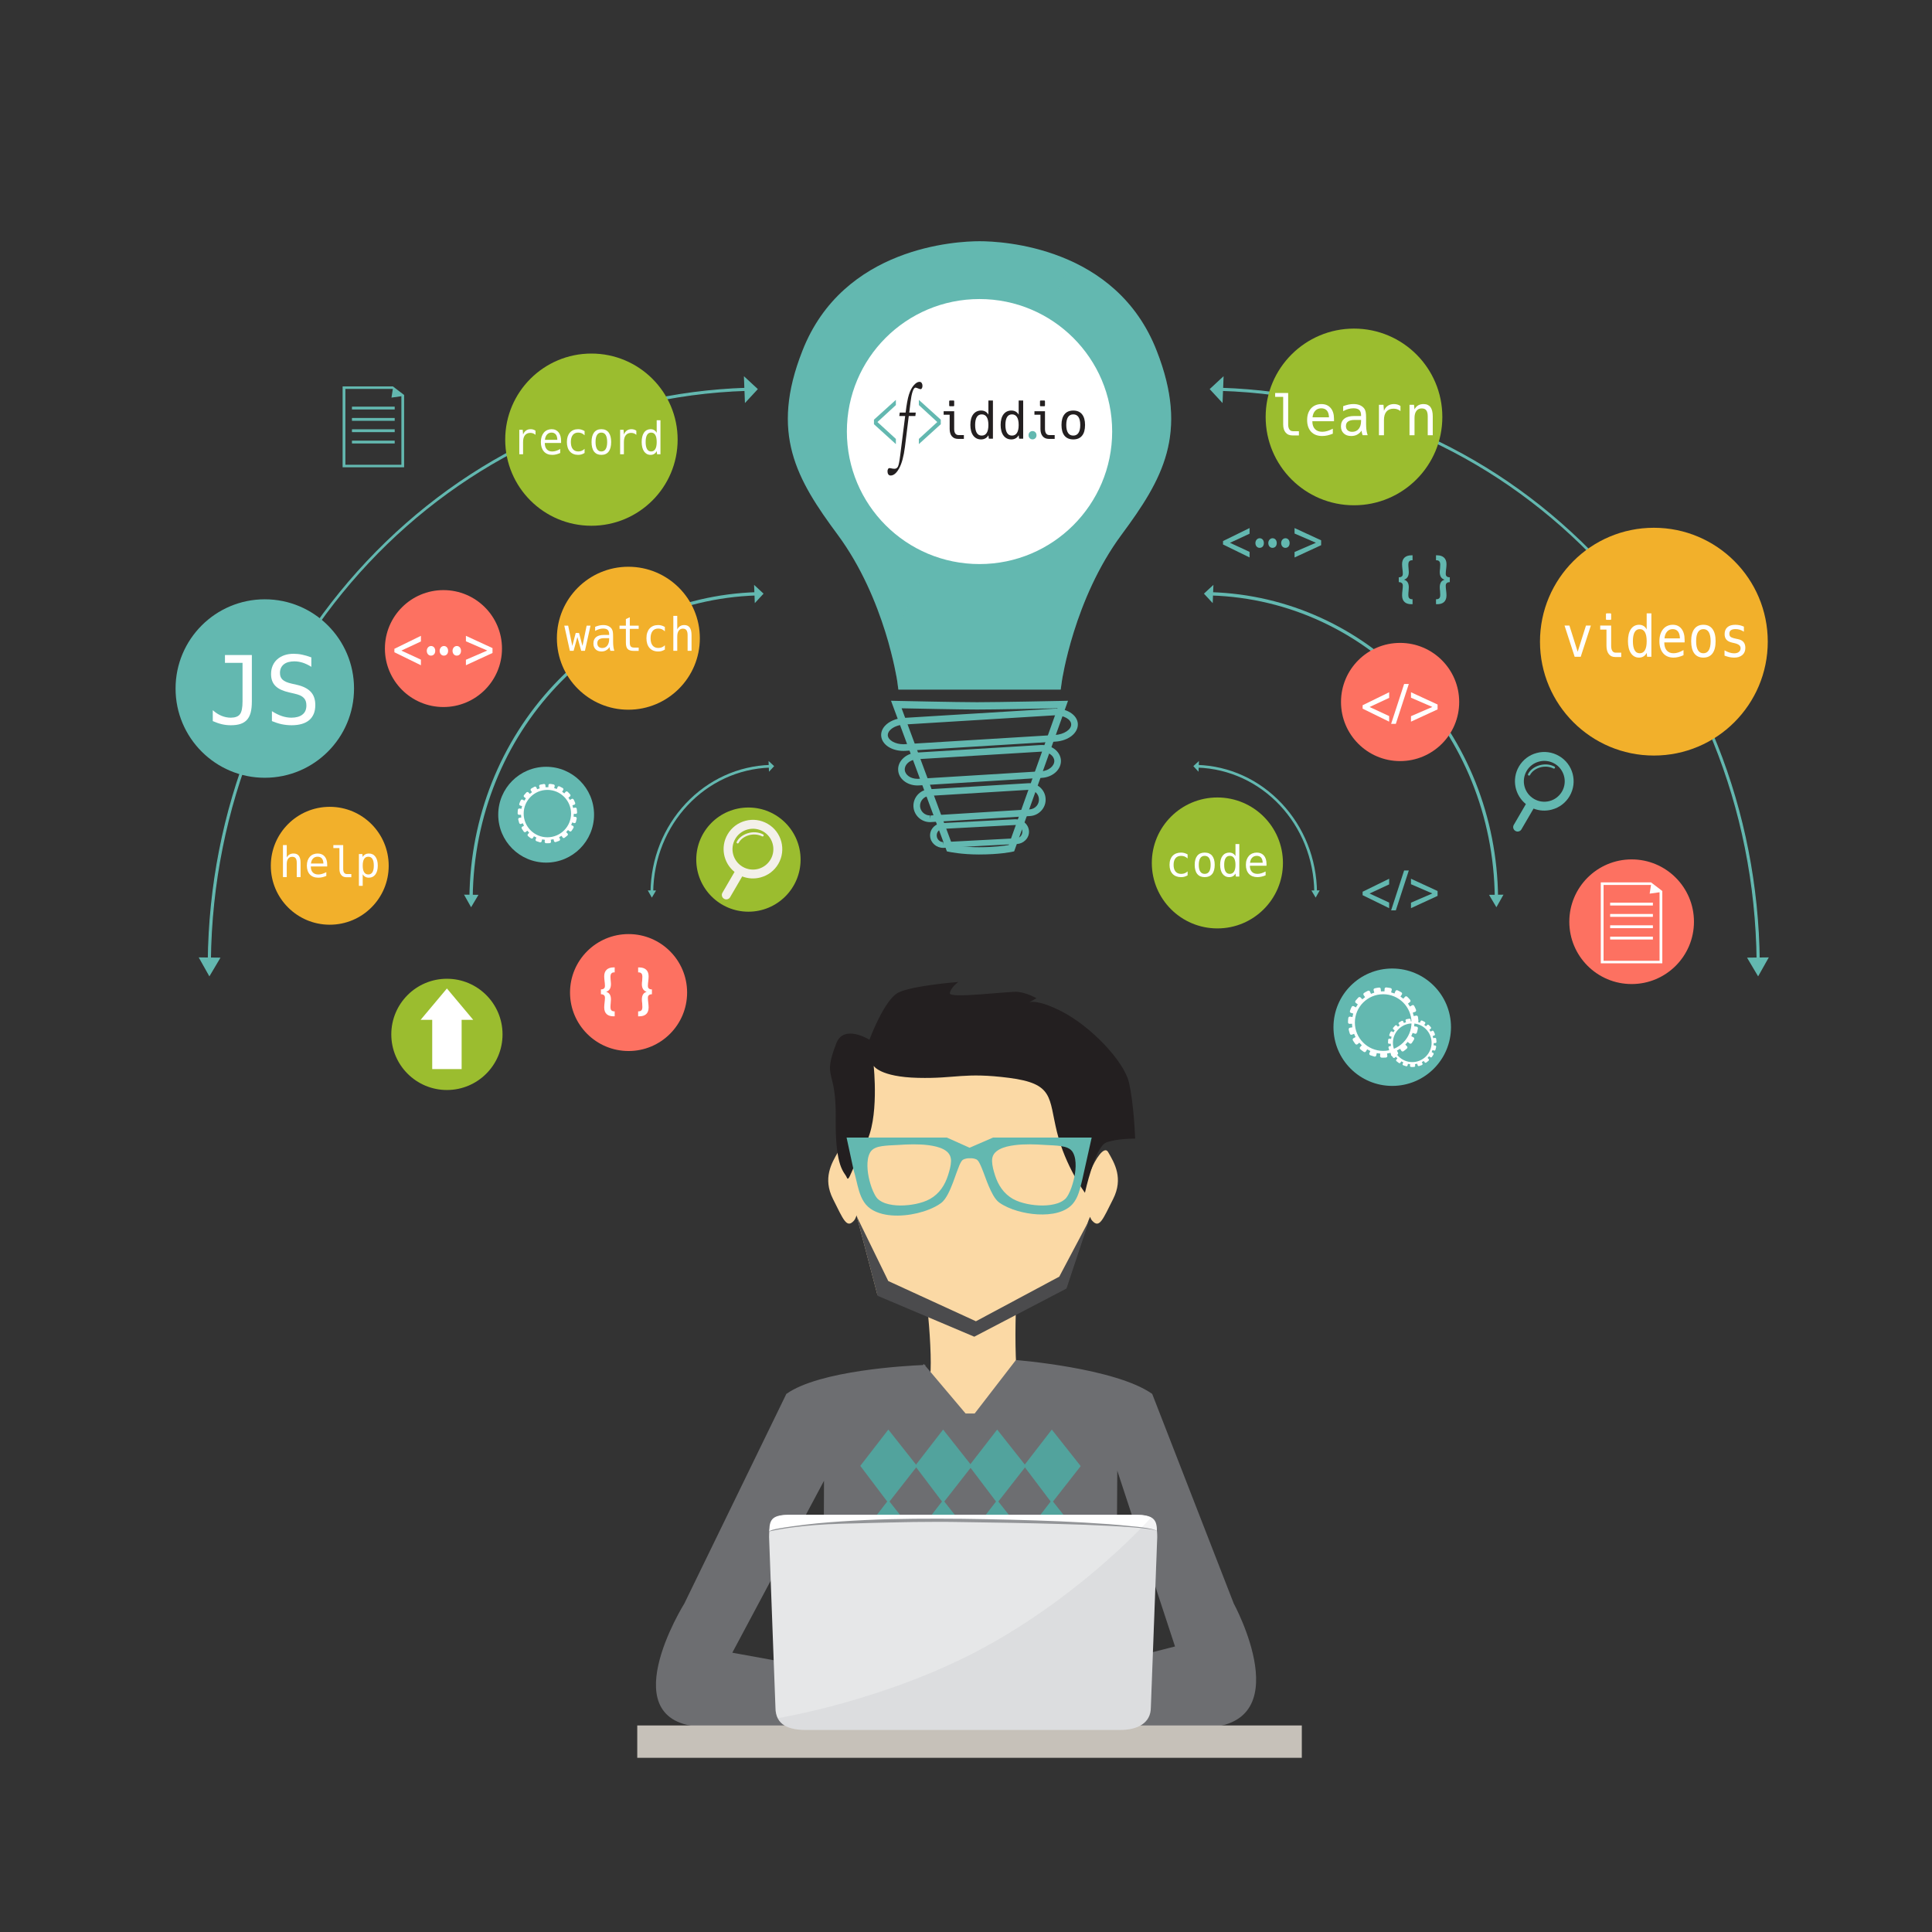 <?xml version="1.0" encoding="utf-8"?>
<!-- Generator: Adobe Illustrator 16.0.0, SVG Export Plug-In . SVG Version: 6.00 Build 0)  -->
<!DOCTYPE svg PUBLIC "-//W3C//DTD SVG 1.1//EN" "http://www.w3.org/Graphics/SVG/1.1/DTD/svg11.dtd">
<svg version="1.1" id="Layer_1" xmlns="http://www.w3.org/2000/svg" xmlns:xlink="http://www.w3.org/1999/xlink" x="0px" y="0px"
	 width="286.299px" height="286.299px" viewBox="0 0 286.299 286.299" enable-background="new 0 0 286.299 286.299"
	 xml:space="preserve">
<rect x="0" y="0" width="286.299" height="286.299" fill="#333333" stroke="none"/>
<g id="Layer_1_1_">
	<g>
		<g>
			<ellipse fill="#63B8B0" cx="206.312" cy="152.22" rx="8.707" ry="8.698"/>
			<g>
				<path fill="#FFFFFF" d="M212.707,154.565c0.043,0,0.084-0.018,0.112-0.047c0.031-0.035,0.052-0.084,0.048-0.133
					c-0.007-0.146-0.021-0.294-0.041-0.438c-0.017-0.096-0.103-0.162-0.195-0.146l-0.237,0.048c-0.025-0.104-0.054-0.213-0.091-0.32
					l0.234-0.081c0.037-0.013,0.071-0.043,0.088-0.084c0.021-0.043,0.021-0.093,0.006-0.138c-0.049-0.133-0.11-0.27-0.182-0.4
					c-0.048-0.085-0.158-0.12-0.234-0.073l-0.211,0.123c-0.055-0.093-0.117-0.185-0.188-0.276l0.194-0.149
					c0.035-0.026,0.058-0.065,0.062-0.11c0.006-0.047-0.012-0.096-0.043-0.133c-0.094-0.113-0.193-0.221-0.299-0.314
					c-0.072-0.067-0.189-0.063-0.246,0.004l-0.162,0.186c-0.086-0.07-0.172-0.139-0.266-0.201l0.137-0.207
					c0.021-0.035,0.029-0.078,0.021-0.119c-0.01-0.045-0.041-0.088-0.082-0.115c-0.141-0.082-0.266-0.146-0.389-0.202
					c-0.095-0.041-0.199,0.002-0.229,0.085l-0.096,0.229c-0.105-0.039-0.213-0.076-0.314-0.102l0.058-0.24
					c0.012-0.039,0.008-0.084-0.017-0.121c-0.024-0.042-0.065-0.07-0.115-0.081c-0.141-0.032-0.286-0.055-0.436-0.065
					c-0.104-0.01-0.184,0.062-0.186,0.154l-0.014,0.245h-0.009c-0.112-0.005-0.229-0.001-0.325,0.005l-0.023-0.242
					c-0.002-0.086-0.078-0.151-0.166-0.151c-0.008,0-0.016,0.001-0.025,0.001c-0.152,0.02-0.295,0.046-0.428,0.079
					c-0.047,0.011-0.092,0.041-0.113,0.082c-0.021,0.039-0.027,0.083-0.016,0.126l0.066,0.234c-0.105,0.032-0.211,0.071-0.312,0.113
					l-0.1-0.226c-0.037-0.084-0.146-0.118-0.232-0.077c-0.139,0.066-0.268,0.14-0.383,0.217c-0.041,0.025-0.07,0.067-0.08,0.114
					c-0.008,0.045,0.002,0.087,0.027,0.12l0.143,0.203c-0.09,0.062-0.178,0.134-0.264,0.207l-0.164-0.181
					c-0.062-0.065-0.174-0.065-0.244,0.003c-0.096,0.094-0.186,0.198-0.293,0.328c-0.029,0.038-0.041,0.088-0.035,0.135
					c0.006,0.043,0.027,0.08,0.062,0.104l0.196,0.144c-0.063,0.092-0.127,0.188-0.18,0.284l-0.216-0.118
					c-0.077-0.041-0.186-0.002-0.225,0.084c-0.066,0.121-0.121,0.258-0.172,0.403c-0.016,0.046-0.014,0.101,0.008,0.144
					c0.021,0.039,0.055,0.065,0.094,0.078l0.229,0.069c-0.03,0.106-0.055,0.215-0.075,0.327l-0.236-0.039
					c-0.092-0.014-0.178,0.054-0.189,0.148c-0.021,0.152-0.029,0.295-0.029,0.438c0,0.099,0.07,0.174,0.168,0.174l0,0l0.238-0.007
					c0.006,0.107,0.016,0.223,0.031,0.333l-0.234,0.042c-0.043,0.004-0.078,0.028-0.104,0.062c-0.027,0.037-0.037,0.092-0.027,0.141
					c0.027,0.137,0.064,0.279,0.115,0.423c0.031,0.093,0.129,0.144,0.215,0.111l0.221-0.087c0.043,0.111,0.088,0.212,0.139,0.308
					l-0.206,0.114c-0.035,0.019-0.066,0.056-0.078,0.098c-0.011,0.047-0.004,0.096,0.021,0.139c0.078,0.129,0.16,0.25,0.244,0.36
					c0.062,0.077,0.172,0.093,0.242,0.035l0.182-0.149c0.07,0.082,0.146,0.162,0.229,0.243l-0.158,0.173
					c-0.026,0.032-0.041,0.072-0.041,0.116c0.004,0.048,0.024,0.093,0.065,0.126c0.115,0.1,0.232,0.189,0.349,0.266
					c0.08,0.052,0.192,0.026,0.233-0.049l0.125-0.197c0.101,0.059,0.199,0.111,0.302,0.156l-0.097,0.213
					c-0.018,0.037-0.02,0.08-0.004,0.121c0.019,0.043,0.058,0.084,0.104,0.102c0.129,0.053,0.271,0.098,0.418,0.136
					c0.095,0.022,0.192-0.034,0.209-0.12l0.051-0.229c0.105,0.021,0.216,0.037,0.33,0.049l-0.021,0.234
					c0,0.045,0.013,0.086,0.041,0.117c0.033,0.036,0.078,0.057,0.128,0.057c0.055,0.003,0.11,0.006,0.168,0.006
					c0.086,0,0.174-0.004,0.27-0.01c0.054-0.006,0.099-0.03,0.128-0.068c0.024-0.033,0.038-0.074,0.03-0.114l-0.024-0.233
					c0.112-0.014,0.225-0.033,0.33-0.059l0.059,0.227c0.023,0.089,0.121,0.14,0.217,0.113c0.146-0.043,0.283-0.094,0.41-0.146
					c0.047-0.021,0.082-0.061,0.1-0.104c0.014-0.043,0.012-0.084-0.008-0.125l-0.102-0.209c0.102-0.054,0.199-0.105,0.293-0.166
					l0.131,0.196c0.047,0.076,0.162,0.093,0.236,0.038c0.112-0.079,0.227-0.169,0.346-0.275c0.033-0.031,0.057-0.08,0.057-0.127
					c0-0.043-0.014-0.084-0.045-0.117l-0.164-0.168c0.076-0.076,0.152-0.162,0.221-0.252l0.189,0.148
					c0.068,0.057,0.18,0.035,0.238-0.043c0.084-0.117,0.162-0.241,0.233-0.37c0.023-0.043,0.029-0.094,0.017-0.139
					c-0.017-0.044-0.041-0.078-0.082-0.097l-0.211-0.107c0.047-0.102,0.09-0.203,0.127-0.309l0.229,0.078
					c0.086,0.028,0.182-0.023,0.211-0.119c0.043-0.14,0.076-0.283,0.104-0.427c0.009-0.05-0.004-0.099-0.032-0.135
					c-0.026-0.038-0.065-0.062-0.106-0.065l-0.24-0.03c0.016-0.109,0.022-0.22,0.022-0.335h0.242V154.565z M212.146,154.528
					c0,1.58-1.287,2.863-2.867,2.863s-2.865-1.283-2.865-2.863c0-1.582,1.285-2.867,2.865-2.867S212.146,152.946,212.146,154.528z"
					/>
				<path fill="#FFFFFF" d="M209.976,151.567c0.055,0,0.104-0.021,0.146-0.063c0.043-0.045,0.065-0.108,0.063-0.177
					c-0.008-0.211-0.028-0.424-0.061-0.635c-0.025-0.129-0.137-0.219-0.262-0.193l-0.367,0.072
					c-0.035-0.164-0.082-0.329-0.139-0.508l0.354-0.123c0.056-0.019,0.099-0.058,0.121-0.11c0.024-0.058,0.028-0.124,0.008-0.185
					c-0.073-0.191-0.162-0.389-0.269-0.582c-0.041-0.078-0.118-0.127-0.202-0.127c-0.037,0-0.072,0.01-0.104,0.029l-0.326,0.19
					c-0.088-0.146-0.185-0.291-0.295-0.435l0.301-0.234c0.043-0.035,0.072-0.088,0.078-0.146c0.006-0.062-0.017-0.127-0.058-0.176
					c-0.137-0.166-0.282-0.32-0.438-0.463c-0.092-0.087-0.248-0.082-0.32,0.008l-0.252,0.285c-0.133-0.113-0.273-0.217-0.422-0.314
					l0.211-0.319c0.031-0.046,0.041-0.104,0.029-0.158c-0.015-0.063-0.056-0.119-0.113-0.154c-0.197-0.12-0.385-0.216-0.561-0.295
					c-0.121-0.054-0.265,0-0.306,0.112l-0.146,0.354c-0.172-0.066-0.338-0.121-0.502-0.162l0.094-0.369
					c0.017-0.054,0.007-0.11-0.022-0.162c-0.032-0.053-0.09-0.096-0.155-0.108c-0.201-0.043-0.412-0.073-0.627-0.094
					c-0.134-0.011-0.246,0.08-0.252,0.202l-0.021,0.382l-0.031-0.002c-0.17-0.007-0.348,0-0.494,0.013l-0.032-0.38
					c-0.009-0.121-0.119-0.218-0.256-0.197c-0.226,0.027-0.435,0.065-0.628,0.112c-0.062,0.016-0.116,0.056-0.149,0.111
					c-0.029,0.051-0.039,0.109-0.021,0.164l0.103,0.365c-0.168,0.051-0.332,0.11-0.492,0.178l-0.154-0.348
					c-0.051-0.111-0.189-0.158-0.309-0.1c-0.199,0.094-0.385,0.201-0.553,0.31c-0.06,0.036-0.099,0.093-0.109,0.154
					c-0.01,0.06,0.004,0.116,0.035,0.16l0.217,0.313c-0.141,0.098-0.277,0.209-0.41,0.326l-0.254-0.275
					c-0.08-0.088-0.234-0.088-0.326,0c-0.137,0.138-0.271,0.291-0.426,0.479c-0.039,0.05-0.057,0.116-0.049,0.179
					c0.01,0.058,0.037,0.106,0.086,0.142l0.303,0.223c-0.104,0.144-0.199,0.292-0.283,0.445l-0.328-0.181
					c-0.106-0.056-0.25,0-0.303,0.108c-0.092,0.179-0.176,0.375-0.248,0.588c-0.025,0.063-0.02,0.134,0.01,0.19
					c0.025,0.052,0.072,0.089,0.125,0.104l0.354,0.109c-0.05,0.166-0.091,0.339-0.119,0.515l-0.367-0.062
					c-0.12-0.02-0.237,0.072-0.252,0.201c-0.03,0.218-0.043,0.427-0.043,0.637c0,0.129,0.095,0.23,0.226,0.23l0,0l0.369-0.011
					c0.008,0.173,0.021,0.351,0.049,0.524l-0.365,0.062c-0.053,0.008-0.102,0.038-0.135,0.088c-0.037,0.049-0.051,0.118-0.039,0.185
					c0.043,0.196,0.098,0.403,0.168,0.614c0.043,0.123,0.176,0.191,0.289,0.149l0.342-0.132c0.064,0.172,0.137,0.328,0.219,0.48
					l-0.32,0.174c-0.055,0.026-0.09,0.074-0.104,0.133c-0.018,0.061-0.01,0.127,0.025,0.183c0.112,0.188,0.233,0.365,0.356,0.527
					c0.08,0.104,0.229,0.126,0.319,0.047l0.283-0.229c0.105,0.127,0.228,0.256,0.361,0.383l-0.246,0.265
					c-0.039,0.042-0.059,0.099-0.055,0.156c0.004,0.062,0.033,0.125,0.084,0.169c0.174,0.145,0.344,0.273,0.51,0.383
					c0.107,0.072,0.258,0.038,0.314-0.061l0.188-0.308c0.158,0.093,0.316,0.175,0.472,0.244l-0.146,0.328
					c-0.023,0.05-0.023,0.106-0.002,0.163c0.025,0.061,0.072,0.109,0.135,0.137c0.191,0.073,0.398,0.141,0.607,0.197
					c0.129,0.027,0.256-0.047,0.279-0.161l0.076-0.354c0.168,0.034,0.346,0.062,0.522,0.076l-0.031,0.364
					c0,0.058,0.021,0.112,0.06,0.153c0.039,0.049,0.102,0.076,0.166,0.08c0.082,0.002,0.162,0.005,0.246,0.005
					c0.125,0,0.258-0.005,0.391-0.015c0.068-0.007,0.131-0.041,0.17-0.091c0.039-0.045,0.051-0.1,0.043-0.153l-0.041-0.356
					c0.18-0.024,0.355-0.058,0.52-0.099l0.088,0.354c0.031,0.117,0.164,0.188,0.291,0.15c0.211-0.063,0.412-0.135,0.597-0.215
					c0.062-0.028,0.108-0.08,0.135-0.138c0.019-0.057,0.017-0.114-0.01-0.164l-0.156-0.329c0.158-0.076,0.313-0.164,0.459-0.261
					l0.201,0.308c0.063,0.101,0.215,0.123,0.317,0.049c0.162-0.112,0.324-0.242,0.498-0.398c0.047-0.044,0.076-0.105,0.078-0.169
					c0-0.062-0.018-0.112-0.061-0.153l-0.254-0.263c0.123-0.121,0.24-0.253,0.35-0.396l0.287,0.229
					c0.096,0.073,0.246,0.045,0.32-0.057c0.123-0.172,0.236-0.353,0.34-0.538c0.033-0.06,0.039-0.128,0.021-0.19
					c-0.021-0.054-0.058-0.099-0.109-0.123l-0.322-0.166c0.074-0.16,0.141-0.322,0.199-0.486l0.352,0.121
					c0.115,0.039,0.242-0.035,0.281-0.157c0.062-0.205,0.111-0.415,0.148-0.621c0.01-0.066-0.008-0.132-0.043-0.183
					c-0.035-0.047-0.086-0.076-0.146-0.088l-0.369-0.047c0.025-0.172,0.035-0.343,0.039-0.525h0.38V151.567z M209.17,151.53
					c0,2.314-1.883,4.199-4.196,4.199c-2.316,0-4.199-1.885-4.199-4.199c0-2.313,1.883-4.197,4.199-4.197
					C207.287,147.333,209.17,149.217,209.17,151.53z"/>
			</g>
		</g>
		<circle fill="#F2B02B" cx="48.866" cy="128.296" r="8.735"/>
		<g>
			<circle fill="#63B8B0" cx="80.932" cy="120.728" r="7.1"/>
			<path fill="#FFFFFF" d="M85.321,120.612c0.052,0,0.102-0.022,0.138-0.059c0.041-0.043,0.063-0.102,0.059-0.161
				c-0.006-0.178-0.023-0.359-0.051-0.537c-0.02-0.117-0.124-0.199-0.238-0.177l-0.294,0.059c-0.028-0.129-0.064-0.26-0.108-0.395
				l0.282-0.099c0.051-0.016,0.091-0.053,0.115-0.104c0.023-0.052,0.025-0.113,0.005-0.168c-0.062-0.16-0.136-0.328-0.226-0.489
				c-0.055-0.104-0.189-0.148-0.283-0.092l-0.261,0.151c-0.068-0.112-0.145-0.224-0.23-0.338l0.238-0.183
				c0.041-0.033,0.067-0.082,0.072-0.136c0.006-0.057-0.012-0.116-0.049-0.163c-0.117-0.138-0.241-0.271-0.37-0.388
				c-0.087-0.081-0.231-0.078-0.3,0.005l-0.2,0.229c-0.102-0.088-0.209-0.168-0.323-0.248l0.166-0.25
				c0.027-0.046,0.036-0.098,0.025-0.15c-0.01-0.056-0.047-0.107-0.1-0.142c-0.172-0.1-0.328-0.18-0.478-0.248
				c-0.113-0.05-0.242,0-0.279,0.104l-0.114,0.28c-0.137-0.051-0.264-0.093-0.391-0.126l0.073-0.293
				c0.014-0.049,0.008-0.102-0.02-0.148c-0.029-0.051-0.083-0.088-0.141-0.101c-0.172-0.04-0.352-0.065-0.534-0.081
				c-0.128-0.012-0.227,0.077-0.229,0.188l-0.014,0.303h-0.01c-0.139-0.005-0.282-0.003-0.403,0.009l-0.025-0.301
				c-0.005-0.105-0.097-0.187-0.209-0.187c-0.008,0-0.016,0.001-0.025,0.002c-0.188,0.024-0.365,0.057-0.527,0.098
				c-0.06,0.012-0.11,0.048-0.141,0.1c-0.027,0.047-0.036,0.102-0.019,0.152l0.083,0.291c-0.131,0.039-0.26,0.085-0.384,0.139
				l-0.121-0.277c-0.047-0.102-0.176-0.145-0.285-0.094c-0.17,0.083-0.328,0.171-0.469,0.263c-0.052,0.034-0.086,0.085-0.096,0.143
				c-0.012,0.053,0,0.106,0.031,0.149l0.173,0.245c-0.111,0.08-0.217,0.166-0.321,0.257l-0.205-0.221
				c-0.073-0.082-0.212-0.081-0.299,0.002c-0.114,0.114-0.228,0.242-0.356,0.403c-0.037,0.045-0.054,0.106-0.045,0.165
				c0.008,0.052,0.035,0.099,0.077,0.129l0.242,0.176c-0.082,0.111-0.153,0.228-0.219,0.346l-0.264-0.144
				c-0.099-0.049-0.229-0.002-0.278,0.101c-0.076,0.15-0.146,0.319-0.209,0.497c-0.021,0.058-0.017,0.123,0.009,0.174
				c0.026,0.047,0.066,0.082,0.115,0.097l0.282,0.085c-0.038,0.13-0.069,0.265-0.092,0.402l-0.294-0.05
				c-0.11-0.016-0.215,0.068-0.232,0.186c-0.023,0.184-0.036,0.359-0.036,0.538c0,0.118,0.086,0.211,0.205,0.211l0,0l0.296-0.008
				c0.006,0.134,0.019,0.271,0.04,0.409l-0.291,0.048c-0.05,0.007-0.095,0.038-0.126,0.081c-0.034,0.048-0.048,0.109-0.035,0.17
				c0.035,0.166,0.083,0.343,0.143,0.519c0.037,0.111,0.159,0.175,0.264,0.137l0.272-0.106c0.052,0.134,0.108,0.258,0.169,0.375
				l-0.255,0.138c-0.047,0.025-0.078,0.07-0.095,0.121c-0.014,0.057-0.005,0.118,0.025,0.168c0.095,0.16,0.196,0.31,0.299,0.446
				c0.075,0.094,0.212,0.112,0.298,0.042l0.221-0.184c0.086,0.101,0.179,0.2,0.283,0.298l-0.193,0.211
				c-0.036,0.038-0.056,0.088-0.049,0.144c0,0.059,0.03,0.113,0.077,0.154c0.142,0.122,0.287,0.233,0.426,0.324
				c0.1,0.064,0.238,0.035,0.294-0.057l0.149-0.244c0.12,0.072,0.244,0.135,0.365,0.189l-0.116,0.261
				c-0.02,0.046-0.022,0.101,0,0.151c0.02,0.054,0.066,0.099,0.124,0.122c0.161,0.063,0.333,0.121,0.513,0.168
				c0.115,0.025,0.237-0.043,0.256-0.149l0.062-0.279c0.13,0.025,0.266,0.046,0.409,0.06l-0.025,0.288
				c-0.003,0.054,0.016,0.104,0.053,0.144c0.036,0.043,0.091,0.07,0.15,0.072c0.069,0.001,0.139,0.004,0.207,0.004
				c0.105,0,0.219-0.004,0.331-0.011c0.064-0.007,0.12-0.039,0.157-0.084c0.033-0.043,0.046-0.092,0.039-0.143l-0.033-0.284
				c0.139-0.018,0.275-0.043,0.407-0.075l0.07,0.279c0.028,0.108,0.15,0.173,0.265,0.141c0.178-0.054,0.348-0.114,0.505-0.182
				c0.056-0.025,0.101-0.071,0.119-0.127c0.021-0.049,0.019-0.104-0.005-0.15l-0.125-0.261c0.124-0.059,0.244-0.128,0.359-0.203
				l0.16,0.242c0.059,0.093,0.198,0.114,0.292,0.046c0.136-0.096,0.274-0.207,0.422-0.336c0.042-0.042,0.069-0.097,0.07-0.154
				c0.003-0.055-0.021-0.104-0.054-0.143l-0.204-0.207c0.094-0.097,0.188-0.201,0.272-0.309l0.23,0.182
				c0.086,0.066,0.223,0.042,0.292-0.053c0.105-0.142,0.202-0.296,0.288-0.453c0.03-0.054,0.034-0.118,0.018-0.172
				c-0.015-0.052-0.051-0.094-0.097-0.117l-0.261-0.133c0.06-0.123,0.111-0.25,0.157-0.378l0.278,0.097
				c0.105,0.034,0.225-0.03,0.261-0.145c0.053-0.174,0.094-0.35,0.125-0.524c0.011-0.061-0.004-0.119-0.041-0.166
				c-0.03-0.045-0.079-0.072-0.128-0.081l-0.294-0.037c0.016-0.134,0.026-0.267,0.028-0.411h0.294V120.612z M84.627,120.564
				c0,1.937-1.576,3.513-3.513,3.513c-1.939,0-3.513-1.577-3.513-3.513c0-1.938,1.574-3.513,3.513-3.513
				C83.052,117.052,84.627,118.626,84.627,120.564z"/>
		</g>
		<g>
			<g>
				<path fill="#63B8B0" d="M54.388,83.239c14.932-15.895,34.906-25.02,56.243-25.693l0.008,0.294
					C66.57,59.23,31.66,96.377,31.166,142.408l-0.296-0.006C31.11,120.138,39.463,99.127,54.388,83.239z"/>
				<path fill="#63B8B0" d="M31.249,142.492l-0.461-0.006v-0.084c0.24-22.285,8.599-43.317,23.539-59.22
					c14.949-15.911,34.944-25.044,56.303-25.719l0.083-0.003l0.014,0.462l-0.083,0.002c-44.024,1.39-78.898,38.499-79.392,84.485
					L31.249,142.492z M30.955,142.321l0.128,0.002c0.537-46.008,35.422-83.129,79.47-84.563l-0.003-0.128
					c-21.283,0.694-41.204,9.806-56.102,25.665C39.555,99.15,31.214,120.108,30.955,142.321z"/>
			</g>
			<g>
				<polygon fill="#63B8B0" points="32.527,141.994 31.028,144.521 29.591,141.959 				"/>
				<path fill="#63B8B0" d="M31.027,144.688l-1.58-2.813l3.226,0.038L31.027,144.688z M29.733,142.044l1.298,2.309l1.351-2.276
					L29.733,142.044z"/>
			</g>
			<g>
				<polygon fill="#63B8B0" points="112.185,57.664 110.467,59.521 110.329,55.946 				"/>
				<path fill="#63B8B0" d="M110.392,59.726l-0.154-3.979l2.064,1.913L110.392,59.726z M110.42,56.144l0.122,3.173l1.524-1.647
					L110.42,56.144z"/>
			</g>
		</g>
		<g>
			<g>
				<path fill="#63B8B0" d="M82.219,101.563c7.931-8.442,18.54-13.288,29.871-13.645l0.005,0.156
					c-23.406,0.738-41.944,20.467-42.208,44.912l-0.158-0.001C69.857,121.16,74.294,110,82.219,101.563z"/>
				<path fill="#63B8B0" d="M70.052,133.155l-0.491-0.006l0.002-0.166c0.128-11.867,4.58-23.066,12.534-31.534
					c7.961-8.475,18.612-13.339,29.987-13.698l0.167-0.005l0.017,0.49l-0.168,0.005c-23.314,0.735-41.783,20.391-42.045,44.748
					L70.052,133.155z"/>
			</g>
			<g>
				<polygon fill="#63B8B0" points="70.61,132.768 69.814,134.109 69.051,132.748 				"/>
				<path fill="#63B8B0" d="M69.811,134.442l-1.047-1.864l2.138,0.025L69.811,134.442z M69.338,132.919l0.48,0.856l0.5-0.846
					L69.338,132.919z"/>
			</g>
			<g>
				<polygon fill="#63B8B0" points="112.915,87.98 112.002,88.967 111.928,87.067 				"/>
				<path fill="#63B8B0" d="M111.852,89.376l-0.106-2.706l1.404,1.301L111.852,89.376z M112.11,87.463l0.043,1.094l0.525-0.567
					L112.11,87.463z"/>
			</g>
		</g>
		<g>
			<g>
				<path fill="#63B8B0" d="M101.747,119.177c3.291-3.502,7.692-5.513,12.395-5.661l0.001,0.065
					c-9.711,0.307-17.405,8.492-17.513,18.636l-0.065-0.001C96.618,127.31,98.458,122.679,101.747,119.177z"/>
				<path fill="#63B8B0" d="M96.795,132.386l-0.398-0.004l0.001-0.168c0.053-4.948,1.91-9.618,5.227-13.15
					c3.322-3.535,7.766-5.565,12.511-5.715l0.168-0.005l0.011,0.399l-0.166,0.005c-9.622,0.304-17.243,8.416-17.351,18.47
					L96.795,132.386z"/>
			</g>
			<g>
				<polygon fill="#63B8B0" points="96.93,132.126 96.6,132.682 96.282,132.118 				"/>
				<polygon fill="#63B8B0" points="96.596,133.016 95.995,131.948 97.221,131.962 				"/>
			</g>
			<g>
				<polygon fill="#63B8B0" points="114.483,113.542 114.105,113.952 114.075,113.162 				"/>
				<polygon fill="#63B8B0" points="113.954,114.36 113.892,112.767 114.72,113.533 				"/>
			</g>
		</g>
		<path fill="#9BBD2F" d="M100.417,65.147c0,7.047-5.721,12.763-12.779,12.763c-7.057,0-12.772-5.715-12.772-12.763
			c0-7.046,5.715-12.754,12.772-12.754C94.695,52.393,100.417,58.101,100.417,65.147z"/>
		<ellipse fill="#FD7161" cx="65.713" cy="96.11" rx="8.675" ry="8.663"/>
		<path fill="#FD7161" d="M101.821,147.082c0,4.784-3.883,8.666-8.672,8.666c-4.794,0-8.677-3.882-8.677-8.666
			c0-4.785,3.883-8.663,8.677-8.663C97.938,138.419,101.821,142.297,101.821,147.082z"/>
		<ellipse fill="#9BBD2F" cx="110.908" cy="127.383" rx="7.73" ry="7.719"/>
		<g>
			<path fill="#F3F0E9" d="M113.76,122.08c-1.006-0.585-2.181-0.745-3.299-0.446c-1.121,0.292-2.062,1.014-2.649,2.02
				c-1.089,1.873-0.606,4.233,1.037,5.556l-1.792,3.082c-0.184,0.31-0.073,0.716,0.242,0.896c0.154,0.094,0.338,0.111,0.497,0.068
				c0.162-0.042,0.311-0.147,0.4-0.307l1.791-3.073c0.861,0.333,1.797,0.394,2.704,0.151c1.122-0.294,2.063-1.006,2.647-2.011
				C116.544,125.941,115.836,123.28,113.76,122.08z M114.197,127.352c-0.409,0.697-1.065,1.203-1.843,1.409
				c-0.783,0.205-1.601,0.093-2.295-0.312c-1.451-0.838-1.941-2.688-1.103-4.135c0.403-0.697,1.062-1.195,1.841-1.4
				c0.781-0.208,1.601-0.102,2.301,0.302C114.543,124.056,115.032,125.91,114.197,127.352z"/>
			<path fill="#F3F0E9" d="M110.797,123.48c-0.73,0.225-1.339,0.701-1.622,1.27c-0.048,0.085-0.014,0.181,0.069,0.22
				c0.039,0.021,0.079,0.026,0.115,0.014c0.04-0.013,0.082-0.041,0.105-0.082c0.248-0.491,0.785-0.907,1.432-1.11
				c0.694-0.217,1.42-0.166,2.04,0.144c0.079,0.041,0.175,0.011,0.216-0.072c0.042-0.083,0.013-0.182-0.073-0.22
				C112.39,123.293,111.579,123.238,110.797,123.48z"/>
		</g>
		<g>
			<path fill="#63B8B0" d="M231.028,112.025c-1.008-0.585-2.182-0.745-3.299-0.445c-1.123,0.292-2.062,1.014-2.649,2.02
				c-1.088,1.872-0.604,4.232,1.037,5.555l-1.793,3.083c-0.185,0.31-0.072,0.716,0.243,0.896c0.152,0.093,0.336,0.111,0.496,0.068
				c0.162-0.042,0.312-0.147,0.398-0.307l1.793-3.072c0.861,0.334,1.797,0.394,2.701,0.15c1.123-0.293,2.064-1.006,2.648-2.011
				C233.812,115.887,233.104,113.226,231.028,112.025z M231.467,117.297c-0.409,0.697-1.065,1.203-1.844,1.409
				c-0.783,0.204-1.603,0.093-2.297-0.313c-1.449-0.838-1.938-2.688-1.103-4.136c0.402-0.697,1.062-1.195,1.842-1.399
				c0.781-0.208,1.603-0.102,2.302,0.302C231.812,114.002,232.301,115.855,231.467,117.297z"/>
			<path fill="#63B8B0" d="M228.065,113.426c-0.729,0.225-1.338,0.701-1.623,1.271c-0.047,0.085-0.014,0.181,0.07,0.219
				c0.037,0.022,0.078,0.027,0.113,0.015c0.041-0.013,0.084-0.041,0.107-0.082c0.246-0.492,0.785-0.907,1.43-1.11
				c0.695-0.217,1.42-0.166,2.039,0.143c0.08,0.041,0.178,0.011,0.217-0.071c0.043-0.083,0.012-0.183-0.074-0.22
				C229.658,113.239,228.849,113.184,228.065,113.426z"/>
		</g>
		<circle fill="#FD7161" cx="241.789" cy="136.588" r="9.236"/>
		<g>
			<path fill="#FFFFFF" d="M244.666,130.761L244.666,130.761L244.666,130.761h-7.449v11.994h9.117v-10.718L244.666,130.761z
				 M245.926,142.375h-8.297v-11.234h7.031l-0.201,1.286l1.467-0.205V142.375z"/>
			<g>
				<rect x="238.604" y="133.765" fill="#FFFFFF" width="6.334" height="0.42"/>
				<rect x="238.604" y="135.442" fill="#FFFFFF" width="6.334" height="0.423"/>
				<rect x="238.604" y="137.121" fill="#FFFFFF" width="6.334" height="0.423"/>
				<rect x="238.604" y="138.803" fill="#FFFFFF" width="6.334" height="0.421"/>
			</g>
		</g>
		<g>
			<path fill="#63B8B0" d="M58.219,57.256L58.219,57.256L58.219,57.256H50.77V69.25h9.115V58.531L58.219,57.256z M59.479,68.87
				h-8.298V57.635h7.032l-0.201,1.286l1.467-0.205V68.87z"/>
			<g>
				<rect x="52.155" y="60.259" fill="#63B8B0" width="6.335" height="0.421"/>
				<rect x="52.155" y="61.938" fill="#63B8B0" width="6.335" height="0.422"/>
				<rect x="52.155" y="63.616" fill="#63B8B0" width="6.335" height="0.421"/>
				<rect x="52.155" y="65.297" fill="#63B8B0" width="6.335" height="0.42"/>
			</g>
		</g>
		<circle fill="#63B8B0" cx="39.24" cy="102.032" r="13.223"/>
		<path fill="#F2B02B" d="M82.524,94.576c0,5.849,4.743,10.595,10.592,10.595c5.849,0,10.593-4.746,10.593-10.595
			c0-5.847-4.744-10.59-10.593-10.59C87.267,83.986,82.524,88.729,82.524,94.576z"/>
		<g>
			<g>
				<path fill="#63B8B0" d="M237.172,83.239c-14.935-15.895-34.907-25.02-56.244-25.692l-0.008,0.294
					c44.07,1.39,78.979,38.537,79.474,84.568l0.297-0.006C260.449,120.138,252.099,99.127,237.172,83.239z"/>
				<path fill="#63B8B0" d="M260.31,142.409c-0.494-45.986-35.367-83.095-79.392-84.485l-0.084-0.002l0.015-0.462l0.084,0.003
					c21.356,0.675,41.354,9.808,56.301,25.719c14.938,15.903,23.299,36.935,23.539,59.22v0.084l-0.461,0.006L260.31,142.409z
					 M237.108,83.297c-14.896-15.858-34.815-24.971-56.1-25.665l-0.004,0.128c44.049,1.434,78.934,38.555,79.471,84.563l0.127-0.002
					C260.347,120.108,252.004,99.15,237.108,83.297z"/>
			</g>
			<g>
				<polygon fill="#63B8B0" points="259.033,141.994 260.531,144.521 261.969,141.959 				"/>
				<path fill="#63B8B0" d="M258.89,141.912l3.225-0.038l-1.582,2.812L258.89,141.912z M259.179,142.075l1.352,2.277l1.297-2.31
					L259.179,142.075z"/>
			</g>
			<g>
				<polygon fill="#63B8B0" points="179.375,57.664 181.094,59.521 181.229,55.946 				"/>
				<path fill="#63B8B0" d="M179.258,57.66l2.063-1.913l-0.153,3.979L179.258,57.66z M179.494,57.669l1.521,1.647l0.123-3.173
					L179.494,57.669z"/>
			</g>
		</g>
		<g>
			<g>
				<path fill="#63B8B0" d="M209.34,101.563c-7.932-8.442-18.537-13.288-29.868-13.645l-0.007,0.156
					c23.406,0.738,41.943,20.467,42.207,44.912l0.158-0.001C221.701,121.16,217.269,110,209.34,101.563z"/>
				<path fill="#63B8B0" d="M221.508,133.155l0.49-0.006l-0.002-0.166c-0.127-11.867-4.58-23.066-12.533-31.534
					c-7.961-8.475-18.61-13.339-29.987-13.698l-0.166-0.005l-0.019,0.49l0.168,0.005c23.313,0.735,41.783,20.391,42.047,44.748
					L221.508,133.155z"/>
			</g>
			<g>
				<polygon fill="#63B8B0" points="220.949,132.768 221.744,134.109 222.508,132.748 				"/>
				<path fill="#63B8B0" d="M220.658,132.604l2.139-0.025l-1.049,1.864L220.658,132.604z M221.24,132.93l0.5,0.846l0.481-0.856
					L221.24,132.93z"/>
			</g>
			<g>
				<polygon fill="#63B8B0" points="178.646,87.98 179.558,88.967 179.631,87.067 				"/>
				<path fill="#63B8B0" d="M178.408,87.972l1.405-1.301l-0.104,2.706L178.408,87.972z M178.881,87.99l0.525,0.567l0.043-1.094
					L178.881,87.99z"/>
			</g>
		</g>
		<g>
			<g>
				<path fill="#63B8B0" d="M189.812,119.177c-3.291-3.502-7.69-5.513-12.393-5.661l-0.004,0.065
					c9.713,0.307,17.404,8.492,17.514,18.636l0.064-0.001C194.94,127.31,193.103,122.679,189.812,119.177z"/>
				<path fill="#63B8B0" d="M194.767,132.386l0.396-0.004v-0.168c-0.054-4.948-1.91-9.618-5.228-13.15
					c-3.322-3.535-7.766-5.565-12.512-5.715l-0.168-0.005l-0.01,0.399l0.166,0.005c9.621,0.304,17.242,8.416,17.35,18.47
					L194.767,132.386z"/>
			</g>
			<g>
				<polygon fill="#63B8B0" points="194.629,132.126 194.961,132.682 195.276,132.118 				"/>
				<polygon fill="#63B8B0" points="194.965,133.016 195.563,131.948 194.338,131.962 				"/>
			</g>
			<g>
				<polygon fill="#63B8B0" points="177.076,113.542 177.455,113.952 177.483,113.162 				"/>
				<polygon fill="#63B8B0" points="177.604,114.36 177.668,112.767 176.84,113.533 				"/>
			</g>
		</g>
		<ellipse fill="#9BBD2F" cx="180.401" cy="127.878" rx="9.716" ry="9.702"/>
		<circle fill="#9BBD2F" cx="200.646" cy="61.785" r="13.091"/>
		<path fill="#F2B02B" d="M228.207,95.086c0,9.321,7.56,16.877,16.879,16.877c9.315,0,16.875-7.556,16.875-16.877
			c0-9.321-7.56-16.877-16.875-16.877C235.767,78.209,228.207,85.766,228.207,95.086z"/>
		<circle fill="#FD7161" cx="207.478" cy="104.027" r="8.757"/>
		<circle fill="#9BBD2F" cx="66.228" cy="153.283" r="8.242"/>
		<g>
			<path fill="#FFFFFF" d="M201.924,104.507l3.933-1.925v0.836l-2.883,1.344v0.016l2.883,1.335v0.828l-3.933-1.925V104.507z"/>
			<path fill="#FFFFFF" d="M206.147,107.269l1.929-5.915h0.694l-1.926,5.915H206.147z"/>
			<path fill="#FFFFFF" d="M213.031,105.122l-3.941,1.819v-0.812l3.146-1.36v-0.016l-3.146-1.36v-0.811l3.941,1.819V105.122z"/>
		</g>
		<g>
			<path fill="#63B8B0" d="M201.922,132.145l3.933-1.925v0.836l-2.883,1.343v0.017l2.883,1.336v0.827l-3.933-1.925V132.145z"/>
			<path fill="#63B8B0" d="M206.147,134.905l1.927-5.914h0.696l-1.926,5.914H206.147z"/>
			<path fill="#63B8B0" d="M213.031,132.76l-3.941,1.818v-0.812l3.146-1.359v-0.017l-3.146-1.359v-0.812l3.941,1.819V132.76z"/>
		</g>
		<g>
			<path fill="#FFFFFF" d="M96.606,147.335c-0.49,0-0.599,0.29-0.599,0.509c0,0.236,0.027,0.481,0.055,0.718
				c0.027,0.244,0.055,0.481,0.055,0.736c0,0.971-0.618,1.307-1.362,1.307h-0.191v-0.734h0.119c0.417-0.036,0.508-0.301,0.508-0.637
				c0-0.189-0.019-0.381-0.027-0.562c-0.027-0.199-0.046-0.39-0.046-0.57c0-0.619,0.237-0.982,0.69-1.119v-0.019
				c-0.454-0.146-0.69-0.526-0.69-1.116c0-0.174,0.019-0.346,0.046-0.535c0.009-0.19,0.027-0.392,0.027-0.601
				c0-0.345-0.145-0.59-0.49-0.617h-0.137v-0.735h0.164c0.863,0,1.39,0.444,1.39,1.317c0,0.255-0.027,0.489-0.055,0.734
				c-0.027,0.228-0.055,0.453-0.055,0.698c0,0.246,0.109,0.51,0.599,0.51L96.606,147.335L96.606,147.335z"/>
		</g>
		<g>
			<path fill="#FFFFFF" d="M89.047,146.617c0.49,0,0.599-0.263,0.599-0.511c0-0.244-0.027-0.472-0.055-0.697
				c-0.027-0.245-0.055-0.48-0.055-0.734c0-0.873,0.527-1.317,1.389-1.317h0.164v0.735h-0.136c-0.345,0.027-0.49,0.272-0.49,0.617
				c0,0.209,0.018,0.409,0.036,0.6s0.036,0.362,0.036,0.535c0,0.592-0.236,0.973-0.69,1.117v0.02c0.454,0.136,0.69,0.5,0.69,1.117
				c0,0.183-0.018,0.371-0.036,0.571c-0.019,0.183-0.036,0.373-0.036,0.562c0,0.338,0.091,0.602,0.508,0.638h0.118v0.735h-0.19
				c-0.745,0-1.362-0.336-1.362-1.308c0-0.255,0.028-0.491,0.055-0.737c0.027-0.234,0.055-0.479,0.055-0.717
				c0-0.219-0.109-0.509-0.599-0.509L89.047,146.617L89.047,146.617z"/>
		</g>
		<g>
			<g>
				<path fill="#63B8B0" d="M214.84,86.267c-0.489,0-0.6,0.29-0.6,0.508c0,0.236,0.026,0.481,0.055,0.717
					c0.026,0.245,0.056,0.482,0.056,0.736c0,0.971-0.617,1.307-1.361,1.307h-0.191V88.8h0.119c0.416-0.036,0.508-0.3,0.508-0.636
					c0-0.19-0.018-0.381-0.027-0.563c-0.024-0.2-0.045-0.39-0.045-0.571c0-0.618,0.236-0.981,0.689-1.117v-0.018
					c-0.453-0.146-0.689-0.526-0.689-1.117c0-0.172,0.021-0.345,0.045-0.536c0.011-0.19,0.027-0.391,0.027-0.599
					c0-0.346-0.145-0.59-0.488-0.617h-0.139V82.29h0.164c0.861,0,1.389,0.445,1.389,1.316c0,0.255-0.026,0.491-0.055,0.735
					c-0.027,0.227-0.055,0.454-0.055,0.699s0.109,0.509,0.6,0.509L214.84,86.267L214.84,86.267z"/>
			</g>
			<g>
				<path fill="#63B8B0" d="M207.281,85.549c0.489,0,0.6-0.263,0.6-0.509s-0.026-0.472-0.057-0.699
					c-0.025-0.245-0.054-0.48-0.054-0.735c0-0.871,0.525-1.316,1.39-1.316h0.164v0.736h-0.14c-0.344,0.027-0.487,0.271-0.487,0.617
					c0,0.208,0.018,0.409,0.036,0.599c0.019,0.191,0.035,0.363,0.035,0.536c0,0.59-0.235,0.971-0.69,1.117v0.018
					c0.455,0.136,0.69,0.5,0.69,1.117c0,0.181-0.018,0.372-0.035,0.571c-0.02,0.182-0.036,0.373-0.036,0.563
					c0,0.336,0.09,0.6,0.508,0.636h0.119v0.735h-0.191c-0.743,0-1.36-0.336-1.36-1.307c0-0.254,0.026-0.491,0.053-0.736
					c0.029-0.236,0.057-0.48,0.057-0.717c0-0.218-0.109-0.508-0.6-0.508L207.281,85.549L207.281,85.549z"/>
			</g>
		</g>
		<g>
			<path fill="#FFFFFF" d="M58.443,96.147l3.932-1.925v0.836l-2.884,1.344v0.016l2.884,1.335v0.828l-3.932-1.925V96.147z"/>
			<path fill="#FFFFFF" d="M63.244,96.443c0-0.41,0.295-0.712,0.63-0.712c0.345,0,0.623,0.27,0.623,0.712
				c0,0.434-0.254,0.713-0.639,0.713C63.53,97.156,63.244,96.877,63.244,96.443z"/>
			<path fill="#FFFFFF" d="M65.152,96.443c0-0.41,0.295-0.712,0.63-0.712c0.344,0,0.623,0.27,0.623,0.712
				c0,0.434-0.254,0.713-0.639,0.713C65.438,97.156,65.152,96.877,65.152,96.443z"/>
			<path fill="#FFFFFF" d="M67.061,96.443c0-0.41,0.295-0.712,0.631-0.712c0.344,0,0.623,0.27,0.623,0.712
				c0,0.434-0.254,0.713-0.639,0.713C67.348,97.156,67.061,96.877,67.061,96.443z"/>
			<path fill="#FFFFFF" d="M72.984,96.762l-3.941,1.818v-0.811l3.146-1.36v-0.016l-3.146-1.36v-0.811l3.941,1.819V96.762z"/>
		</g>
		<g>
			<path fill="#63B8B0" d="M181.237,80.176l3.933-1.926v0.836l-2.883,1.343v0.017l2.883,1.335v0.827l-3.933-1.925V80.176z"/>
			<path fill="#63B8B0" d="M186.037,80.473c0-0.41,0.295-0.713,0.631-0.713c0.347,0,0.623,0.271,0.623,0.713
				c0,0.434-0.254,0.712-0.64,0.712C186.324,81.186,186.037,80.907,186.037,80.473z"/>
			<path fill="#63B8B0" d="M187.947,80.473c0-0.41,0.295-0.713,0.631-0.713c0.344,0,0.621,0.271,0.621,0.713
				c0,0.434-0.255,0.712-0.64,0.712C188.231,81.186,187.947,80.907,187.947,80.473z"/>
			<path fill="#63B8B0" d="M189.854,80.473c0-0.41,0.295-0.713,0.629-0.713c0.347,0,0.623,0.271,0.623,0.713
				c0,0.434-0.252,0.712-0.639,0.712C190.142,81.186,189.854,80.907,189.854,80.473z"/>
			<path fill="#63B8B0" d="M195.776,80.791l-3.938,1.819v-0.811l3.146-1.36v-0.016l-3.146-1.36V78.25l3.938,1.819V80.791z"/>
		</g>
		<polygon fill="#FFFFFF" points="70.125,151.128 68.177,148.806 66.228,146.481 64.279,148.806 62.33,151.128 64.049,151.128 
			64.049,158.426 68.407,158.426 68.407,151.128 		"/>
		<g>
			<g>
				<path fill="#FBD9A5" d="M164.202,170.708c-0.574-0.989-1.92,1.104-2.576,2.766c-0.344-0.589-1.703-8.662-1.885-12.173
					c-3.744-3.977-8.568-4.485-14.629-4.485c-6.647,0-14.077-1.469-17.921,1.772c-0.216,4.302-0.658,14.142-0.651,14.549
					c-0.655-1.597-1.798-3.382-2.351-2.429c-0.963,1.657-2.29,3.898-0.754,6.961c1.54,3.062,2.021,4.403,3.083,3.245
					c0.181-0.192,0.312-0.483,0.411-0.819l3.086,11.747l7.529,3.183c0.354,3.627,0.548,8.338,0.194,9.401
					c-0.732,2.231-6.229,13.88-6.229,13.88c23.387,0.651,23.436,0.116,26.157,1.017c2.438,0.8-5.871-12.248-6.717-14.272
					c-0.451-1.06-0.543-6.499-0.427-10.381l7.476-3.906l3.278-9.84c0.084-0.205,0.171-0.395,0.253-0.607
					c0.092,0.24,0.192,0.447,0.34,0.601c1.063,1.158,1.539-0.183,3.086-3.245C166.495,174.606,165.171,172.365,164.202,170.708z"/>
			</g>
			<g>
				<polygon fill="#4B4B4D" points="161.423,180.772 158.036,190.948 144.376,198.084 130.051,192.021 126.968,180.283 
					131.63,189.833 144.62,195.795 156.97,189.187 				"/>
			</g>
			<g>
				<path fill="#231F20" d="M167.274,160.335c-0.724-3.027-5.533-8.238-10.123-10.546c-2.582-1.286-3.908-1.418-4.58-1.287
					l1.025-0.581c0,0-1.464-0.832-2.812-0.941c-1.363-0.097-10.143,1.043-10.031,0.201c0.106-0.824,1.253-1.664,1.253-1.664
					s-6.792,0.524-8.881,1.572c-2.081,1.035-4.286,6.985-4.286,6.985s-3.792-2.363-4.903,0.519
					c-2.116,5.487,0.014,3.592-0.092,11.104c-0.096,7.513,1.32,7.959,1.639,8.792c0.322,0.838,0.68-1.329,2.761-4.983
					c2.088-3.638,1.225-11.559,1.225-11.559s0.944,1.647,6.573,1.778c5.649,0.137,6.793-0.852,13.481,0
					c6.687,0.862,5.853,2.91,7.104,8.015c1.25,5.103,4.147,9.019,4.147,9.019s1.49-6.835,3.162-7.457
					c1.674-0.617,4.283-0.568,4.283-0.568S168.021,163.356,167.274,160.335z"/>
			</g>
			<g>
				<path fill="#6D6E71" d="M182.825,237.62l-12.082-31.059c-5.447-3.863-20.197-5.02-20.197-5.02l-6.111,7.921h-1.347l-5.978-7.079
					c0.024-0.07,0.043-0.111,0.043-0.111s-0.058,0-0.136,0l-0.131-0.153l-0.112,0.164c-2.383,0.1-15.313,0.778-20.248,4.278
					l-15.114,31.059c0,0-11.43,18.299,3.383,18.299c5.505,0,15.129,0.104,15.129,0.104l0.039-9.032l-11.444-2.081l13.589-25.475
					l-0.167,40.549h43.385l0.241-42.049l8.556,26.051l-7.892,2.007l0.117,10.03c0,0,6.185,0,11.691,0
					C192.853,256.022,182.825,237.62,182.825,237.62z"/>
			</g>
			<g>
				<g>
					<g>
						<polygon fill="#52A39D" points="131.641,211.847 127.485,217.224 131.641,222.728 135.917,217.258 						"/>
					</g>
					<g>
						<polygon fill="#52A39D" points="139.758,211.847 135.602,217.224 139.758,222.728 144.033,217.258 						"/>
					</g>
					<g>
						<polygon fill="#52A39D" points="147.767,211.847 143.607,217.224 147.767,222.728 152.044,217.258 						"/>
					</g>
					<g>
						<polygon fill="#52A39D" points="155.866,211.847 151.714,217.224 155.866,222.728 160.146,217.258 						"/>
					</g>
				</g>
				<g>
					<g>
						<polygon fill="#52A39D" points="131.641,222.29 127.485,227.671 131.641,233.172 135.917,227.701 						"/>
					</g>
					<g>
						<polygon fill="#52A39D" points="139.758,222.29 135.602,227.671 139.758,233.172 144.033,227.701 						"/>
					</g>
					<g>
						<polygon fill="#52A39D" points="147.767,222.29 143.607,227.671 147.767,233.172 152.044,227.701 						"/>
					</g>
					<g>
						<polygon fill="#52A39D" points="155.866,222.29 151.714,227.671 155.866,233.172 160.146,227.701 						"/>
					</g>
				</g>
				<g>
					<g>
						<polygon fill="#52A39D" points="131.641,232.735 127.485,238.11 131.641,243.615 135.917,238.144 						"/>
					</g>
					<g>
						<polygon fill="#52A39D" points="139.758,232.735 135.602,238.11 139.758,243.615 144.033,238.144 						"/>
					</g>
					<g>
						<polygon fill="#52A39D" points="147.767,232.735 143.607,238.11 147.767,243.615 152.044,238.144 						"/>
					</g>
					<g>
						<polygon fill="#52A39D" points="155.866,232.735 151.714,238.11 155.866,243.615 160.146,238.144 						"/>
					</g>
				</g>
				<g>
					<g>
						<polygon fill="#52A39D" points="131.641,243.177 127.485,248.56 131.641,254.058 135.917,248.587 						"/>
					</g>
					<g>
						<polygon fill="#52A39D" points="139.758,243.177 135.602,248.56 139.758,254.058 144.033,248.587 						"/>
					</g>
					<g>
						<polygon fill="#52A39D" points="147.767,243.177 143.607,248.56 147.767,254.058 152.044,248.587 						"/>
					</g>
					<g>
						<polygon fill="#52A39D" points="155.866,243.177 151.714,248.56 155.866,254.058 160.146,248.587 						"/>
					</g>
				</g>
			</g>
			<g>
				<path fill="#63B8B0" d="M161.771,168.573h-14.61l-3.479,1.509l-3.37-1.509h-14.856c0,0.004,0,0.013,0,0.018l1.026,4.743
					l-0.007-0.004c0.33,1.039,0.513,2.112,0.825,3.153c0.181,0.578,0.404,1.146,0.747,1.658c0.333,0.508,0.807,0.935,1.359,1.231
					c1.111,0.601,2.421,0.776,3.688,0.765c1.274-0.022,2.545-0.234,3.749-0.611c0.602-0.192,1.192-0.42,1.752-0.717
					c0.272-0.141,0.537-0.3,0.793-0.485c0.251-0.171,0.445-0.392,0.63-0.636c0.351-0.488,0.619-1.037,0.856-1.594
					c0.24-0.555,0.453-1.123,0.651-1.695c0.212-0.574,0.403-1.147,0.647-1.721c0.064-0.146,0.124-0.287,0.209-0.427
					c0.035-0.067,0.077-0.136,0.131-0.207c0.059-0.063,0.105-0.138,0.217-0.202c0.312-0.15,0.65-0.217,1.003-0.201
					c0.272-0.016,0.556,0.021,0.817,0.111c0.029,0.018,0.062,0.028,0.099,0.041l0.043,0.021c0.018,0.008,0.043,0.019,0.063,0.027
					c0.07,0.057,0.127,0.106,0.172,0.168c0.095,0.108,0.164,0.225,0.218,0.338c0.243,0.454,0.405,0.916,0.592,1.379
					c0.34,0.926,0.672,1.848,1.098,2.73c0.209,0.436,0.441,0.865,0.738,1.246c0.146,0.186,0.303,0.357,0.49,0.49
					c0.194,0.145,0.41,0.273,0.625,0.396c0.871,0.483,1.842,0.818,2.834,1.046c0.985,0.226,2.004,0.351,3.018,0.337
					c1.023-0.012,2.033-0.151,2.943-0.535c0.451-0.191,0.877-0.443,1.223-0.766c0.348-0.318,0.613-0.72,0.83-1.141
					c0.426-0.857,0.625-1.819,0.859-2.77c0.176-0.746,1.379-6.174,1.379-6.174C161.771,168.586,161.771,168.577,161.771,168.573z
					 M140.476,174.197c-0.224,0.696-0.538,1.37-0.974,1.969c-0.435,0.604-1.005,1.119-1.664,1.495
					c-0.657,0.372-1.397,0.592-2.145,0.751c-0.751,0.151-1.515,0.229-2.279,0.228c-0.758-0.005-1.526-0.098-2.23-0.334
					c-0.35-0.129-0.68-0.291-0.956-0.513c-0.077-0.056-0.138-0.114-0.198-0.173c-0.057-0.055-0.109-0.124-0.159-0.195
					c-0.106-0.14-0.194-0.297-0.275-0.455c-0.34-0.635-0.566-1.326-0.747-2.018c-0.177-0.699-0.29-1.411-0.305-2.119
					c-0.018-0.705,0.06-1.436,0.389-2.038c0.163-0.287,0.415-0.519,0.733-0.664c0.319-0.155,0.68-0.235,1.052-0.29
					c0.743-0.109,1.519-0.127,2.29-0.168c0.774-0.047,1.532-0.096,2.305-0.096c0.764,0,1.532,0.027,2.301,0.129
					c0.754,0.104,1.515,0.255,2.194,0.602c0.333,0.178,0.641,0.406,0.843,0.717c0.208,0.305,0.286,0.677,0.279,1.035
					C140.912,172.793,140.695,173.501,140.476,174.197z M159.083,174.952c-0.176,0.691-0.402,1.383-0.736,2.018
					c-0.088,0.158-0.176,0.315-0.283,0.455c-0.045,0.071-0.104,0.143-0.153,0.195c-0.062,0.059-0.134,0.117-0.205,0.173
					c-0.272,0.222-0.606,0.384-0.957,0.513c-0.697,0.236-1.461,0.329-2.228,0.334c-0.768,0.004-1.533-0.076-2.278-0.228
					c-0.746-0.159-1.488-0.379-2.148-0.751c-0.657-0.376-1.225-0.891-1.659-1.495c-0.438-0.599-0.748-1.272-0.976-1.969
					c-0.219-0.696-0.431-1.404-0.449-2.14c-0.006-0.357,0.064-0.729,0.273-1.035c0.209-0.31,0.52-0.537,0.854-0.715
					c0.669-0.348,1.431-0.498,2.191-0.603c0.764-0.101,1.526-0.129,2.297-0.129c0.774,0,1.53,0.049,2.305,0.096
					c0.779,0.041,1.546,0.06,2.289,0.168c0.369,0.054,0.732,0.136,1.052,0.29c0.315,0.146,0.578,0.377,0.727,0.664
					c0.336,0.604,0.406,1.333,0.396,2.038C159.378,173.541,159.265,174.253,159.083,174.952z"/>
			</g>
		</g>
		<rect x="94.434" y="255.692" fill="#C6C1B9" width="98.479" height="4.795"/>
		<g>
			<g>
				<g>
					<path fill="#E6E7E8" d="M170.54,253.028c0,2.32-1.984,3.328-4.51,3.328h-46.606c-2.427,0-4.512-0.646-4.512-3.328
						l-0.943-25.229c0-2.594,0.668-3.322,3.095-3.322h51.324c2.467,0,3.098,0.906,3.098,3.322L170.54,253.028z"/>
					<path fill="#FFFFFF" d="M168.339,224.478h-51.326c-2.427,0-3.004,0.568-3.004,2.364L114,226.933c0,0-0.082-1.431,28.603-1.431
						c28.746,0,28.83,1.366,28.83,1.366v-0.088C171.433,225.108,170.804,224.478,168.339,224.478z"/>
					<path fill="#939598" d="M114,226.933c0.24-0.318,2.26-0.574,3.449-0.754c1.189-0.171,2.385-0.309,3.583-0.432
						c2.395-0.23,4.799-0.379,7.203-0.493c4.81-0.226,9.627-0.229,14.44-0.188c4.812,0.065,9.62,0.179,14.432,0.377
						c2.406,0.111,4.809,0.238,7.207,0.416c1.201,0.097,2.399,0.201,3.594,0.338c0.754,0.043,3.209,0.339,3.525,0.672
						c-0.263-0.139-0.568-0.174-0.859-0.23c-0.295-0.053-0.594-0.09-0.889-0.125c-0.597-0.076-1.197-0.13-1.793-0.18
						c-1.197-0.098-2.396-0.165-3.597-0.223c-2.399-0.129-4.805-0.209-7.205-0.272c-4.805-0.144-9.612-0.219-14.423-0.282
						c-4.806-0.091-9.623,0.021-14.425,0.149c-2.403,0.063-4.793,0.099-7.188,0.272C118.663,226.161,116.344,226.426,114,226.933z"
						/>
				</g>
				<path opacity="0.09" fill="#808285" enable-background="new    " d="M170.573,224.878c0,0-9.539,10.844-24.287,19.004
					c-14.606,8.081-31.041,10.729-31.041,10.729c0.681,1.369,2.326,1.746,4.178,1.746h46.605c2.525,0,4.511-1.008,4.511-3.328
					l0.944-25.229C171.433,226.276,171.485,225.319,170.573,224.878z"/>
			</g>
			<g>
				<ellipse fill="#E6E7E8" cx="143.364" cy="240.618" rx="3.818" ry="1.104"/>
			</g>
		</g>
		<g>
			<g>
				<g>
					<g>
						<path fill="#63B8B0" d="M145.069,126.625c-2.563,0-4.394-0.383-4.463-0.402l-0.289-0.059l-8.279-22.32l0.795,0.018
							c0.096,0.004,9.006,0.197,11.952,0.197c3.128,0,12.61-0.193,12.704-0.197l0.779-0.018l-7.979,22.312l-0.283,0.066
							C149.928,126.242,148.149,126.625,145.069,126.625z M141.12,125.219c0.6,0.109,2.076,0.33,3.951,0.33
							c2.258,0,3.805-0.221,4.406-0.328l7.237-20.26c-2.34,0.047-9.325,0.182-11.931,0.182c-2.436,0-8.907-0.135-11.174-0.182
							L141.12,125.219z"/>
					</g>
				</g>
				<g>
					<path fill="#63B8B0" d="M133.887,111.275L133.887,111.275c-1.805,0-3.223-0.967-3.307-2.242
						c-0.033-0.504,0.15-1.006,0.531-1.441c0.607-0.684,1.652-1.139,2.801-1.205l22.194-1.363c1.933-0.119,3.527,0.881,3.617,2.225
						c0.078,1.373-1.389,2.531-3.326,2.652l-22.201,1.363C134.096,111.268,133.989,111.275,133.887,111.275z M156.41,106
						c-0.082,0-0.164,0-0.25,0.008l-22.189,1.359c-0.879,0.055-1.688,0.391-2.115,0.877c-0.146,0.16-0.311,0.424-0.297,0.723
						c0.051,0.727,1.094,1.322,2.328,1.322l0,0c0.084,0,0.168-0.002,0.252-0.014l22.189-1.357c1.356-0.084,2.461-0.816,2.409-1.611
						C158.69,106.59,157.646,106,156.41,106z"/>
				</g>
				<g>
					<path fill="#63B8B0" d="M135.952,116.396c-1.535,0-2.787-0.992-2.854-2.264c-0.041-0.572,0.166-1.135,0.576-1.594
						c0.518-0.592,1.328-0.965,2.211-1.02l18.23-1.109c1.641-0.121,3.006,0.9,3.1,2.244c0.076,1.35-1.188,2.518-2.817,2.615
						l-18.221,1.121C136.108,116.393,136.026,116.396,135.952,116.396z M154.336,111.383l-0.166,0.012l-18.23,1.109
						c-0.623,0.039-1.182,0.287-1.533,0.684c-0.166,0.188-0.352,0.492-0.33,0.891c0.043,0.752,0.863,1.332,1.875,1.332l0.164-0.004
						l18.22-1.115c1.063-0.068,1.937-0.785,1.899-1.576C156.181,111.971,155.347,111.383,154.336,111.383z"/>
				</g>
				<g>
					<path fill="#63B8B0" d="M137.831,121.83c-1.305,0-2.385-1.002-2.469-2.283c-0.078-1.346,0.955-2.502,2.305-2.588l14.814-0.902
						c1.309,0,2.395,1.006,2.463,2.287c0.045,0.629-0.166,1.258-0.598,1.744c-0.439,0.5-1.046,0.797-1.707,0.84L137.831,121.83z
						 M152.479,117.039l-14.75,0.9c-0.805,0.051-1.428,0.746-1.387,1.541c0.051,0.764,0.699,1.363,1.488,1.363v0.494l0.086-0.494
						l14.658-0.9c0.403-0.023,0.768-0.203,1.034-0.504c0.248-0.287,0.375-0.654,0.347-1.035
						C153.924,117.637,153.271,117.039,152.479,117.039z"/>
				</g>
				<g>
					<path fill="#63B8B0" d="M139.774,125.645c-1.023,0-1.879-0.762-1.943-1.73c-0.076-1.01,0.732-1.877,1.793-1.941l10.805-0.568
						l0,0c1.135,0,1.985,0.762,2.053,1.74c0.035,0.5-0.154,1.002-0.531,1.367c-0.33,0.336-0.781,0.533-1.268,0.559L139.774,125.645z
						 M150.528,122.252l-10.842,0.576c-0.521,0.025-0.914,0.494-0.873,1.035c0.035,0.523,0.459,0.926,0.961,0.926v0.43l0.053-0.43
						l10.796-0.568c0.219-0.012,0.428-0.109,0.601-0.27c0.188-0.197,0.297-0.477,0.276-0.756
						C151.465,122.67,151.031,122.252,150.528,122.252z"/>
				</g>
			</g>
			<g>
				<path fill="#63B8B0" d="M155.879,102.189h-22.753l-0.168-1.283c-0.029-0.125-1.781-12.133-8.82-21.66
					c-6.109-8.238-10.059-15.008-5.242-27.236c6.031-15.477,22.93-16.264,26.265-16.264c3.33,0,20.252,0.787,26.258,16.264
					c4.789,12.238,0.863,19.006-5.23,27.236c-7.051,9.527-8.803,21.535-8.828,21.66l-0.178,1.283H155.879z"/>
			</g>
			<g opacity="0.2">
				<path fill="#63B8B0" d="M171.418,52.01c-2.728-7.023-7.696-11.004-12.629-13.271l-27.007,56.955
					c0.844,3.076,1.158,5.16,1.166,5.213l0.176,1.283h22.751h1.308l0.176-1.283c0.026-0.125,1.776-12.133,8.815-21.66
					C172.281,71.016,176.207,64.248,171.418,52.01z"/>
			</g>
			<g>
				<path fill="#63B8B0" d="M168.603,63.955c0,12.947-10.504,23.447-23.459,23.447c-12.945,0-23.441-10.5-23.441-23.447
					c0-12.955,10.496-23.455,23.441-23.455C158.099,40.5,168.603,51,168.603,63.955z"/>
			</g>
			<g>
				<path fill="#FFFFFF" d="M164.81,63.943c0,10.854-8.816,19.645-19.658,19.645c-10.886,0-19.656-8.791-19.656-19.645
					c0-10.84,8.77-19.629,19.656-19.629C155.992,44.314,164.81,53.104,164.81,63.943z"/>
			</g>
		</g>
	</g>
</g>
<g id="Layer_2">
	<g enable-background="new    ">
		<path fill="#FFFFFF" d="M34.219,107.472c-0.469,0-0.914-0.05-1.333-0.15c-0.442-0.104-0.893-0.26-1.354-0.465v-1.613
			c0.415,0.369,0.843,0.645,1.285,0.827c0.451,0.187,0.912,0.28,1.381,0.28c0.305,0,0.575-0.041,0.81-0.123s0.418-0.212,0.55-0.39
			c0.255-0.337,0.383-0.969,0.383-1.894v-5.715h-2.604v-1.162h3.985v6.877c0,0.656-0.058,1.204-0.174,1.644
			c-0.116,0.44-0.3,0.799-0.55,1.077s-0.571,0.481-0.96,0.612C35.248,107.406,34.775,107.472,34.219,107.472z"/>
		<path fill="#FFFFFF" d="M43.208,107.472c-0.242,0-0.485-0.013-0.731-0.038c-0.246-0.024-0.488-0.062-0.725-0.112
			s-0.481-0.116-0.731-0.198s-0.492-0.171-0.725-0.267v-1.47c0.264,0.169,0.52,0.313,0.766,0.434
			c0.246,0.121,0.488,0.221,0.725,0.298c0.465,0.155,0.932,0.232,1.401,0.232c0.342,0,0.65-0.039,0.926-0.116
			s0.512-0.193,0.708-0.349c0.201-0.159,0.348-0.351,0.441-0.574s0.14-0.48,0.14-0.772c0-0.255-0.033-0.474-0.099-0.656
			s-0.165-0.34-0.297-0.472c-0.146-0.15-0.329-0.273-0.55-0.369s-0.502-0.183-0.844-0.26l-0.738-0.171
			c-0.46-0.104-0.862-0.234-1.207-0.39s-0.63-0.349-0.858-0.581c-0.428-0.429-0.643-1.01-0.643-1.743
			c0-0.465,0.08-0.882,0.239-1.251s0.387-0.686,0.684-0.95c0.292-0.26,0.642-0.46,1.049-0.602s0.872-0.212,1.391-0.212
			c0.196,0,0.396,0.01,0.602,0.031c0.205,0.02,0.417,0.053,0.636,0.099c0.424,0.087,0.879,0.221,1.367,0.403v1.401
			c-0.219-0.142-0.432-0.261-0.639-0.358c-0.208-0.099-0.414-0.182-0.619-0.25c-0.424-0.137-0.848-0.205-1.271-0.205
			c-0.31,0-0.599,0.036-0.868,0.109s-0.499,0.187-0.69,0.342s-0.333,0.34-0.424,0.554s-0.137,0.451-0.137,0.711
			c0,0.232,0.033,0.427,0.099,0.585c0.066,0.156,0.158,0.292,0.277,0.406c0.141,0.132,0.322,0.246,0.543,0.342
			s0.502,0.183,0.844,0.26l0.725,0.164c0.483,0.109,0.896,0.252,1.237,0.428c0.342,0.175,0.625,0.384,0.848,0.625
			c0.442,0.474,0.663,1.121,0.663,1.941c0,0.52-0.08,0.963-0.239,1.33c-0.16,0.366-0.378,0.668-0.656,0.905
			c-0.301,0.255-0.671,0.446-1.111,0.574S43.773,107.472,43.208,107.472z"/>
	</g>
	<g enable-background="new    ">
		<path fill="#FFFFFF" d="M175.007,129.98c-0.258,0-0.492-0.041-0.704-0.122c-0.212-0.082-0.392-0.202-0.54-0.36
			c-0.15-0.161-0.263-0.354-0.338-0.577c-0.076-0.224-0.113-0.477-0.113-0.759c0-0.295,0.04-0.554,0.119-0.776
			c0.08-0.223,0.191-0.41,0.336-0.562c0.152-0.16,0.333-0.28,0.543-0.36c0.209-0.079,0.441-0.119,0.699-0.119
			c0.096,0,0.183,0.006,0.264,0.016c0.08,0.011,0.159,0.027,0.238,0.05c0.156,0.043,0.316,0.11,0.479,0.201v0.597
			c-0.076-0.066-0.151-0.124-0.226-0.173c-0.074-0.05-0.149-0.089-0.226-0.118c-0.154-0.06-0.326-0.09-0.514-0.09
			c-0.358,0-0.634,0.116-0.825,0.347c-0.192,0.233-0.288,0.562-0.288,0.986c0,0.198,0.022,0.382,0.066,0.551
			c0.045,0.169,0.119,0.314,0.222,0.438c0.194,0.233,0.472,0.35,0.835,0.35c0.104,0,0.197-0.009,0.283-0.024
			c0.085-0.017,0.164-0.039,0.236-0.068c0.092-0.035,0.172-0.076,0.239-0.122c0.067-0.047,0.132-0.1,0.196-0.159v0.591
			c-0.07,0.041-0.146,0.079-0.229,0.114s-0.163,0.063-0.241,0.086c-0.072,0.021-0.151,0.037-0.237,0.048
			C175.197,129.975,175.104,129.98,175.007,129.98z"/>
		<path fill="#FFFFFF" d="M178.522,129.98c-0.238,0-0.449-0.039-0.633-0.116c-0.185-0.077-0.341-0.193-0.469-0.348
			c-0.13-0.161-0.226-0.355-0.287-0.583c-0.062-0.228-0.093-0.485-0.093-0.774c0-0.585,0.126-1.035,0.38-1.348
			c0.254-0.312,0.621-0.468,1.102-0.468c0.246,0,0.461,0.04,0.645,0.119c0.182,0.08,0.335,0.195,0.459,0.349
			c0.253,0.312,0.38,0.762,0.38,1.345c0,0.295-0.031,0.557-0.095,0.785c-0.062,0.229-0.158,0.421-0.285,0.575
			c-0.124,0.152-0.278,0.268-0.463,0.347C178.979,129.941,178.765,129.98,178.522,129.98z M178.522,129.498
			c0.29,0,0.51-0.113,0.658-0.34c0.148-0.225,0.223-0.557,0.223-0.996c0-0.438-0.074-0.771-0.223-0.999
			c-0.148-0.225-0.368-0.337-0.658-0.337c-0.289,0-0.508,0.112-0.656,0.337c-0.148,0.228-0.223,0.561-0.223,0.999
			c0,0.439,0.074,0.771,0.223,0.996C178.015,129.385,178.233,129.498,178.522,129.498z"/>
		<path fill="#FFFFFF" d="M182.157,129.98c-0.219,0-0.41-0.044-0.574-0.13c-0.166-0.087-0.304-0.206-0.415-0.358
			c-0.119-0.163-0.209-0.357-0.269-0.583c-0.061-0.226-0.09-0.478-0.09-0.756c0-0.274,0.029-0.524,0.088-0.75
			s0.148-0.419,0.271-0.58c0.122-0.16,0.267-0.28,0.437-0.36c0.168-0.079,0.354-0.119,0.553-0.119c0.211,0,0.395,0.045,0.551,0.134
			c0.158,0.091,0.283,0.222,0.374,0.393v-1.79h0.569v4.811h-0.514l-0.056-0.436c-0.048,0.082-0.101,0.155-0.161,0.221
			c-0.06,0.064-0.131,0.121-0.217,0.169C182.548,129.935,182.366,129.98,182.157,129.98z M182.237,129.498
			c0.279,0,0.489-0.113,0.631-0.34c0.143-0.225,0.214-0.557,0.214-0.996c0-0.438-0.071-0.771-0.214-0.999
			c-0.065-0.104-0.15-0.188-0.253-0.247s-0.228-0.09-0.374-0.09c-0.276,0-0.483,0.112-0.621,0.337
			c-0.141,0.228-0.211,0.561-0.211,0.999c0,0.439,0.07,0.772,0.211,0.999c0.072,0.117,0.16,0.203,0.266,0.257
			C181.991,129.471,182.108,129.498,182.237,129.498z"/>
		<path fill="#FFFFFF" d="M186.335,129.98c-0.266,0-0.504-0.041-0.716-0.122c-0.212-0.082-0.392-0.202-0.54-0.36
			c-0.148-0.159-0.261-0.35-0.338-0.573c-0.078-0.224-0.116-0.477-0.116-0.76c0-0.29,0.039-0.546,0.118-0.765
			c0.078-0.22,0.186-0.407,0.324-0.562c0.15-0.167,0.326-0.291,0.529-0.372c0.201-0.082,0.419-0.123,0.652-0.123
			c0.23,0,0.433,0.039,0.607,0.115c0.174,0.076,0.322,0.187,0.446,0.33c0.124,0.145,0.218,0.319,0.282,0.524
			c0.065,0.205,0.098,0.439,0.098,0.703v0.278h-2.464v0.019c0,0.378,0.099,0.669,0.297,0.875c0.095,0.1,0.21,0.176,0.345,0.229
			c0.135,0.053,0.297,0.08,0.484,0.08s0.378-0.029,0.571-0.087c0.2-0.06,0.411-0.147,0.634-0.263v0.566
			c-0.109,0.045-0.215,0.084-0.318,0.117s-0.205,0.061-0.307,0.083c-0.098,0.023-0.197,0.039-0.297,0.05
			C186.53,129.976,186.432,129.98,186.335,129.98z M187.114,127.85c-0.004-0.177-0.027-0.329-0.07-0.456
			c-0.041-0.126-0.097-0.229-0.165-0.308c-0.074-0.086-0.165-0.151-0.274-0.194s-0.232-0.065-0.369-0.065
			c-0.277,0-0.504,0.091-0.68,0.272c-0.178,0.184-0.282,0.435-0.315,0.755L187.114,127.85z"/>
	</g>
	<g>
		<g>
			<path fill="#63B8B0" d="M132.758,65.04v0.772l-3.248-2.947V62.19l3.248-2.934v0.771l-2.731,2.514L132.758,65.04z"/>
			<path fill="#231F20" d="M133.333,61.139h0.869c0.143-1.195,0.307-2.085,0.491-2.668c0.185-0.583,0.424-1.044,0.72-1.381
				s0.575-0.506,0.837-0.506c0.147,0,0.259,0.057,0.334,0.172c0.076,0.115,0.113,0.251,0.113,0.408c0,0.144-0.025,0.264-0.076,0.359
				c-0.051,0.096-0.118,0.144-0.201,0.144c-0.085,0-0.245-0.05-0.48-0.15c-0.117-0.048-0.208-0.072-0.273-0.072
				c-0.16,0-0.305,0.195-0.434,0.584c-0.129,0.389-0.232,0.917-0.31,1.582l-0.183,1.528h0.963l-0.058,0.509h-0.977l-0.569,4.577
				c-0.177,1.392-0.46,2.446-0.85,3.163c-0.39,0.717-0.812,1.076-1.268,1.076c-0.152,0-0.268-0.059-0.347-0.176
				c-0.079-0.117-0.118-0.262-0.118-0.434c0-0.148,0.027-0.267,0.081-0.355c0.055-0.088,0.133-0.133,0.235-0.133
				c0.051,0,0.126,0.012,0.226,0.036c0.17,0.043,0.333,0.064,0.488,0.064c0.24,0,0.415-0.111,0.523-0.333
				c0.109-0.223,0.218-0.766,0.327-1.632l0.739-5.854h-0.87L133.333,61.139z"/>
			<path fill="#63B8B0" d="M136.163,65.04l2.732-2.499l-2.732-2.514v-0.771l3.249,2.934v0.675l-3.249,2.947V65.04z"/>
		</g>
		<g>
			<path fill="#231F20" d="M141.988,65.04c-0.194,0-0.368-0.031-0.522-0.091c-0.154-0.06-0.289-0.159-0.406-0.294
				c-0.221-0.257-0.331-0.621-0.331-1.091V61.46h-0.891v-0.523h1.561v2.626c0,0.303,0.056,0.53,0.167,0.68
				c0.058,0.08,0.128,0.139,0.209,0.175s0.174,0.054,0.278,0.054h0.782v0.568H141.988z M140.766,60.198
				c-0.073,0-0.109-0.036-0.109-0.109V59.46c0-0.073,0.036-0.109,0.109-0.109h0.524c0.072,0,0.109,0.037,0.109,0.109v0.629
				c0,0.073-0.037,0.109-0.109,0.109H140.766z"/>
			<path fill="#231F20" d="M145.381,65.116c-0.258,0-0.481-0.051-0.676-0.153s-0.356-0.242-0.488-0.422
				c-0.141-0.191-0.245-0.42-0.315-0.686s-0.105-0.562-0.105-0.89c0-0.322,0.035-0.616,0.104-0.882
				c0.069-0.266,0.176-0.493,0.318-0.682c0.145-0.189,0.314-0.331,0.514-0.424c0.201-0.093,0.416-0.14,0.65-0.14
				c0.248,0,0.463,0.052,0.648,0.156c0.186,0.107,0.334,0.261,0.438,0.462v-2.106h0.671v5.66h-0.605l-0.064-0.513
				c-0.055,0.097-0.119,0.184-0.188,0.26c-0.07,0.076-0.154,0.143-0.255,0.198C145.84,65.062,145.625,65.116,145.381,65.116z
				 M145.478,64.549c0.326,0,0.573-0.134,0.741-0.4c0.166-0.265,0.25-0.655,0.25-1.171c0-0.517-0.084-0.908-0.25-1.175
				c-0.077-0.124-0.178-0.221-0.299-0.291c-0.121-0.07-0.269-0.105-0.44-0.105c-0.324,0-0.568,0.132-0.73,0.396
				c-0.164,0.267-0.246,0.659-0.246,1.175s0.082,0.908,0.246,1.175c0.086,0.138,0.189,0.239,0.312,0.302
				C145.187,64.517,145.322,64.549,145.478,64.549z"/>
			<path fill="#231F20" d="M149.865,65.116c-0.257,0-0.482-0.051-0.675-0.153c-0.194-0.102-0.356-0.242-0.487-0.422
				c-0.142-0.191-0.246-0.42-0.315-0.686c-0.07-0.266-0.105-0.562-0.105-0.89c0-0.322,0.033-0.616,0.104-0.882
				c0.068-0.266,0.176-0.493,0.318-0.682s0.312-0.331,0.512-0.424c0.2-0.093,0.416-0.14,0.65-0.14c0.248,0,0.465,0.052,0.648,0.156
				c0.188,0.107,0.334,0.261,0.44,0.462v-2.106h0.668v5.66h-0.604l-0.063-0.513c-0.058,0.097-0.119,0.184-0.188,0.26
				c-0.07,0.076-0.156,0.143-0.257,0.198C150.326,65.062,150.11,65.116,149.865,65.116z M149.961,64.549
				c0.328,0,0.574-0.134,0.742-0.4c0.168-0.265,0.252-0.655,0.252-1.171c0-0.517-0.084-0.908-0.252-1.175
				c-0.078-0.124-0.177-0.221-0.3-0.291c-0.12-0.07-0.268-0.105-0.438-0.105c-0.323,0-0.567,0.132-0.729,0.396
				c-0.166,0.267-0.248,0.659-0.248,1.175s0.082,0.908,0.248,1.175c0.084,0.138,0.188,0.239,0.312,0.302
				S149.81,64.549,149.961,64.549z"/>
			<path fill="#231F20" d="M155.442,65.04c-0.192,0-0.368-0.031-0.521-0.091c-0.153-0.061-0.291-0.159-0.405-0.294
				c-0.222-0.257-0.332-0.621-0.332-1.091V61.46h-0.892v-0.523h1.562v2.626c0,0.303,0.057,0.53,0.168,0.68
				c0.059,0.08,0.127,0.139,0.209,0.175c0.08,0.036,0.174,0.054,0.276,0.054h0.783v0.568H155.442z M154.222,60.198
				c-0.072,0-0.109-0.036-0.109-0.109V59.46c0-0.073,0.037-0.109,0.109-0.109h0.522c0.073,0,0.108,0.037,0.108,0.109v0.629
				c0,0.073-0.035,0.109-0.108,0.109H154.222z"/>
			<path fill="#231F20" d="M159.043,65.116c-0.276,0-0.524-0.045-0.742-0.137c-0.217-0.09-0.401-0.227-0.551-0.409
				c-0.153-0.188-0.267-0.417-0.34-0.685c-0.072-0.269-0.109-0.572-0.109-0.912c0-0.688,0.15-1.217,0.449-1.586
				c0.297-0.366,0.729-0.549,1.293-0.549c0.293,0,0.545,0.047,0.761,0.14c0.215,0.093,0.395,0.23,0.538,0.409
				c0.3,0.369,0.449,0.896,0.449,1.583c0,0.347-0.037,0.655-0.11,0.924c-0.074,0.269-0.187,0.495-0.339,0.676
				c-0.145,0.18-0.325,0.315-0.543,0.408C159.582,65.07,159.33,65.116,159.043,65.116z M159.043,64.549
				c0.345,0,0.603-0.134,0.774-0.4c0.177-0.265,0.263-0.655,0.263-1.171c0-0.517-0.086-0.908-0.263-1.175
				c-0.174-0.264-0.432-0.396-0.774-0.396c-0.338,0-0.596,0.132-0.771,0.396c-0.176,0.267-0.264,0.659-0.264,1.175
				s0.088,0.907,0.264,1.171C158.447,64.415,158.705,64.549,159.043,64.549z"/>
		</g>
		<g>
			<path fill="#63B8B0" d="M153.008,65.109c-0.164,0-0.305-0.057-0.418-0.171c-0.114-0.114-0.172-0.262-0.172-0.444
				c0-0.182,0.058-0.33,0.172-0.444c0.113-0.114,0.254-0.17,0.418-0.17s0.306,0.057,0.418,0.17c0.113,0.113,0.171,0.262,0.171,0.444
				c0,0.182-0.058,0.33-0.171,0.444C153.313,65.052,153.172,65.109,153.008,65.109z"/>
		</g>
	</g>
	<g enable-background="new    ">
		<path fill="#FFFFFF" d="M231.843,92.696h0.722l1.228,3.889l1.23-3.889h0.723l-1.504,4.634h-0.895L231.843,92.696z"/>
		<path fill="#FFFFFF" d="M239.366,97.363c-0.201,0-0.382-0.035-0.542-0.104c-0.159-0.069-0.3-0.181-0.421-0.335
			c-0.229-0.292-0.344-0.706-0.344-1.241v-2.391h-0.926v-0.596h1.621v2.987c0,0.345,0.058,0.603,0.174,0.773
			c0.061,0.091,0.133,0.157,0.217,0.199s0.181,0.062,0.289,0.062h0.812v0.646H239.366z M238.097,91.856
			c-0.074,0-0.113-0.041-0.113-0.124v-0.715c0-0.083,0.039-0.125,0.113-0.125h0.545c0.075,0,0.113,0.042,0.113,0.125v0.715
			c0,0.083-0.038,0.124-0.113,0.124H238.097z"/>
		<path fill="#FFFFFF" d="M242.89,97.45c-0.267,0-0.5-0.058-0.702-0.174s-0.37-0.276-0.506-0.48
			c-0.146-0.218-0.256-0.478-0.329-0.78c-0.072-0.302-0.109-0.639-0.109-1.012c0-0.367,0.036-0.701,0.107-1.003
			c0.072-0.302,0.182-0.561,0.331-0.776c0.148-0.215,0.325-0.376,0.532-0.482s0.432-0.159,0.676-0.159
			c0.258,0,0.481,0.059,0.673,0.178c0.194,0.122,0.347,0.296,0.456,0.525v-2.396h0.695v6.438h-0.627l-0.068-0.583
			c-0.057,0.11-0.123,0.209-0.195,0.296c-0.073,0.087-0.162,0.162-0.265,0.226C243.367,97.389,243.145,97.45,242.89,97.45z
			 M242.988,96.805c0.34,0,0.597-0.152,0.771-0.455c0.174-0.301,0.26-0.745,0.26-1.332s-0.086-1.033-0.26-1.336
			c-0.08-0.141-0.184-0.251-0.31-0.331s-0.278-0.12-0.457-0.12c-0.337,0-0.591,0.15-0.759,0.451
			c-0.172,0.303-0.258,0.749-0.258,1.336s0.086,1.033,0.258,1.336c0.088,0.157,0.195,0.272,0.324,0.344
			S242.829,96.805,242.988,96.805z"/>
		<path fill="#FFFFFF" d="M247.992,97.45c-0.325,0-0.616-0.055-0.874-0.164s-0.479-0.27-0.659-0.482s-0.319-0.468-0.413-0.768
			c-0.095-0.299-0.143-0.638-0.143-1.016c0-0.389,0.049-0.73,0.145-1.024c0.096-0.293,0.228-0.544,0.396-0.751
			c0.184-0.223,0.398-0.389,0.646-0.499c0.247-0.109,0.513-0.163,0.797-0.163c0.282,0,0.529,0.051,0.742,0.153
			c0.212,0.102,0.395,0.25,0.546,0.443c0.15,0.193,0.266,0.427,0.346,0.701c0.079,0.274,0.119,0.588,0.119,0.941v0.373h-3.011v0.025
			c0,0.505,0.121,0.895,0.362,1.171c0.116,0.132,0.256,0.234,0.422,0.306c0.164,0.072,0.361,0.107,0.591,0.107
			s0.462-0.039,0.698-0.116c0.244-0.08,0.502-0.197,0.774-0.352v0.757c-0.134,0.061-0.263,0.113-0.389,0.157
			s-0.251,0.082-0.374,0.112c-0.121,0.03-0.242,0.052-0.363,0.066C248.23,97.443,248.11,97.45,247.992,97.45z M248.944,94.6
			c-0.006-0.237-0.033-0.44-0.085-0.61c-0.052-0.169-0.119-0.307-0.202-0.412c-0.091-0.116-0.203-0.203-0.336-0.261
			c-0.134-0.058-0.283-0.087-0.449-0.087c-0.34,0-0.617,0.122-0.832,0.364c-0.216,0.246-0.344,0.582-0.385,1.009L248.944,94.6z"/>
		<path fill="#FFFFFF" d="M252.419,97.45c-0.289,0-0.547-0.052-0.772-0.155s-0.416-0.259-0.572-0.465
			c-0.159-0.215-0.276-0.475-0.351-0.78c-0.076-0.305-0.113-0.65-0.113-1.037c0-0.783,0.154-1.384,0.464-1.804
			c0.31-0.417,0.758-0.625,1.345-0.625c0.302,0,0.564,0.053,0.787,0.159s0.41,0.261,0.561,0.465c0.311,0.419,0.465,1.019,0.465,1.8
			c0,0.395-0.038,0.745-0.115,1.051c-0.076,0.306-0.193,0.562-0.35,0.77c-0.15,0.204-0.339,0.358-0.564,0.463
			C252.978,97.397,252.716,97.45,252.419,97.45z M252.419,96.805c0.355,0,0.623-0.152,0.805-0.455
			c0.181-0.301,0.271-0.745,0.271-1.332s-0.091-1.033-0.271-1.336c-0.182-0.301-0.449-0.451-0.805-0.451
			c-0.353,0-0.619,0.15-0.801,0.451c-0.182,0.303-0.271,0.749-0.271,1.336s0.09,1.031,0.271,1.332
			C251.8,96.653,252.066,96.805,252.419,96.805z"/>
		<path fill="#FFFFFF" d="M256.978,97.45c-0.111,0-0.225-0.006-0.342-0.019c-0.117-0.013-0.23-0.03-0.338-0.052
			c-0.099-0.022-0.214-0.053-0.346-0.091c-0.133-0.039-0.266-0.081-0.398-0.128v-0.786c0.16,0.088,0.299,0.156,0.412,0.205
			s0.224,0.089,0.332,0.122c0.115,0.036,0.228,0.063,0.336,0.083c0.107,0.019,0.221,0.029,0.336,0.029
			c0.305,0,0.543-0.069,0.714-0.207c0.088-0.072,0.152-0.156,0.192-0.252c0.041-0.096,0.061-0.194,0.061-0.293
			c0-0.193-0.074-0.35-0.223-0.47s-0.383-0.216-0.703-0.288l-0.029-0.008l-0.261-0.058c-0.188-0.042-0.356-0.097-0.505-0.166
			c-0.146-0.069-0.271-0.159-0.371-0.269c-0.184-0.201-0.276-0.479-0.276-0.832c0-0.223,0.034-0.42,0.104-0.592
			c0.068-0.171,0.172-0.315,0.308-0.434c0.144-0.127,0.314-0.219,0.513-0.275c0.199-0.056,0.422-0.084,0.67-0.084
			c0.107,0,0.216,0.005,0.324,0.017c0.107,0.011,0.215,0.027,0.32,0.049c0.096,0.022,0.196,0.05,0.301,0.085
			s0.209,0.075,0.315,0.122v0.745c-0.202-0.127-0.401-0.222-0.601-0.286c-0.101-0.03-0.202-0.054-0.305-0.07
			c-0.102-0.017-0.21-0.024-0.326-0.024c-0.146,0-0.277,0.014-0.395,0.041c-0.117,0.028-0.215,0.069-0.293,0.124
			c-0.156,0.113-0.234,0.286-0.234,0.518c0,0.096,0.016,0.185,0.044,0.265s0.072,0.145,0.13,0.194
			c0.059,0.05,0.154,0.099,0.289,0.147s0.327,0.099,0.576,0.151l0.279,0.058c0.182,0.039,0.336,0.094,0.465,0.166
			s0.235,0.16,0.32,0.265c0.177,0.212,0.266,0.494,0.266,0.844c0,0.237-0.039,0.443-0.115,0.619
			c-0.077,0.175-0.188,0.325-0.331,0.449c-0.153,0.132-0.333,0.23-0.538,0.294S257.224,97.45,256.978,97.45z"/>
	</g>
	<g enable-background="new    ">
		<path fill="#FFFFFF" d="M41.933,125.232h0.561v1.84c0.102-0.197,0.236-0.346,0.405-0.444c0.168-0.1,0.37-0.149,0.603-0.149
			c0.183,0,0.338,0.029,0.466,0.088c0.128,0.06,0.233,0.144,0.316,0.253c0.171,0.229,0.256,0.576,0.256,1.039v2.114h-0.564v-2.114
			c0-0.307-0.054-0.532-0.161-0.677c-0.108-0.144-0.277-0.216-0.509-0.216c-0.134,0-0.25,0.023-0.349,0.07
			c-0.099,0.046-0.182,0.115-0.251,0.207c-0.142,0.185-0.213,0.452-0.213,0.801v1.929h-0.561V125.232z"/>
		<path fill="#FFFFFF" d="M47.157,130.061c-0.262,0-0.497-0.04-0.705-0.12c-0.208-0.08-0.386-0.198-0.532-0.354
			c-0.146-0.156-0.257-0.345-0.333-0.565s-0.114-0.47-0.114-0.748c0-0.286,0.039-0.537,0.116-0.754
			c0.077-0.216,0.184-0.4,0.32-0.553c0.148-0.165,0.322-0.287,0.521-0.367c0.199-0.08,0.413-0.12,0.643-0.12
			c0.228,0,0.427,0.037,0.599,0.112c0.172,0.075,0.318,0.184,0.44,0.326s0.215,0.314,0.279,0.517s0.096,0.433,0.096,0.692v0.274
			h-2.428v0.019c0,0.372,0.097,0.659,0.292,0.862c0.093,0.098,0.207,0.173,0.339,0.226c0.133,0.053,0.292,0.079,0.477,0.079
			c0.185,0,0.373-0.028,0.563-0.086c0.197-0.059,0.405-0.145,0.625-0.259v0.558c-0.107,0.045-0.212,0.083-0.314,0.116
			c-0.102,0.032-0.202,0.06-0.301,0.082c-0.098,0.022-0.195,0.038-0.292,0.049C47.349,130.056,47.253,130.061,47.157,130.061z
			 M47.925,127.962c-0.004-0.175-0.027-0.324-0.068-0.449s-0.096-0.227-0.163-0.304c-0.073-0.085-0.164-0.148-0.271-0.191
			c-0.108-0.043-0.229-0.064-0.363-0.064c-0.274,0-0.498,0.09-0.67,0.269c-0.175,0.181-0.278,0.429-0.311,0.743L47.925,127.962z"/>
		<path fill="#FFFFFF" d="M50.915,129.921c-0.129-0.051-0.242-0.133-0.339-0.247c-0.185-0.215-0.277-0.52-0.277-0.914v-3.089h-0.899
			v-0.438h1.459v3.527c0,0.254,0.046,0.444,0.14,0.57c0.049,0.066,0.107,0.115,0.175,0.146c0.068,0.031,0.146,0.046,0.233,0.046
			h0.655v0.476h-0.709C51.19,129.997,51.044,129.972,50.915,129.921z"/>
		<path fill="#FFFFFF" d="M53.186,126.561h0.509l0.055,0.436c0.095-0.171,0.22-0.3,0.375-0.387c0.154-0.088,0.334-0.131,0.54-0.131
			c0.203,0,0.386,0.039,0.548,0.118c0.162,0.079,0.302,0.199,0.42,0.359c0.118,0.161,0.206,0.352,0.263,0.571
			c0.058,0.221,0.087,0.47,0.087,0.748c0,0.559-0.118,0.995-0.354,1.311c-0.235,0.316-0.558,0.475-0.969,0.475
			c-0.116,0-0.216-0.012-0.301-0.034c-0.085-0.023-0.166-0.057-0.241-0.1c-0.159-0.091-0.281-0.219-0.369-0.384v1.728h-0.564
			V126.561z M54.579,129.586c0.272,0,0.476-0.111,0.612-0.332c0.136-0.222,0.204-0.55,0.204-0.984s-0.068-0.763-0.204-0.984
			c-0.136-0.221-0.34-0.332-0.612-0.332c-0.272,0-0.479,0.111-0.619,0.332c-0.14,0.224-0.21,0.552-0.21,0.984s0.07,0.76,0.21,0.981
			C54.1,129.474,54.306,129.586,54.579,129.586z"/>
	</g>
	<g enable-background="new    ">
		<path fill="#FFFFFF" d="M76.955,63.688h0.506l0.054,0.708c0.095-0.256,0.238-0.454,0.43-0.592c0.19-0.136,0.417-0.204,0.682-0.204
			c0.138,0,0.267,0.019,0.388,0.055c0.059,0.017,0.117,0.04,0.175,0.069s0.114,0.063,0.167,0.102v0.608
			c-0.115-0.099-0.236-0.171-0.364-0.217c-0.125-0.045-0.262-0.068-0.409-0.068c-0.346,0-0.61,0.116-0.794,0.349
			c-0.184,0.231-0.276,0.568-0.276,1.01v1.803h-0.56V63.688z"/>
		<path fill="#FFFFFF" d="M81.826,67.406c-0.26,0-0.494-0.042-0.701-0.128c-0.207-0.085-0.383-0.21-0.529-0.377
			c-0.145-0.166-0.256-0.366-0.332-0.6c-0.076-0.234-0.114-0.499-0.114-0.794c0-0.304,0.039-0.571,0.115-0.801
			c0.077-0.229,0.183-0.425,0.318-0.587c0.147-0.175,0.32-0.305,0.518-0.39c0.198-0.085,0.411-0.128,0.64-0.128
			c0.226,0,0.424,0.04,0.595,0.12c0.17,0.08,0.316,0.195,0.438,0.346c0.121,0.151,0.214,0.334,0.277,0.549
			c0.063,0.214,0.095,0.46,0.095,0.736v0.291h-2.414v0.02c0,0.395,0.097,0.7,0.291,0.916c0.093,0.104,0.206,0.184,0.338,0.24
			s0.29,0.084,0.474,0.084c0.184,0,0.371-0.03,0.561-0.09c0.196-0.062,0.403-0.154,0.621-0.275v0.592
			c-0.107,0.047-0.211,0.088-0.312,0.123c-0.101,0.035-0.201,0.063-0.3,0.087c-0.097,0.024-0.194,0.041-0.291,0.052
			C82.017,67.401,81.921,67.406,81.826,67.406z M82.59,65.177c-0.004-0.186-0.027-0.345-0.068-0.478s-0.095-0.24-0.162-0.322
			c-0.073-0.091-0.163-0.159-0.27-0.204s-0.227-0.068-0.36-0.068c-0.273,0-0.495,0.095-0.667,0.285
			c-0.174,0.192-0.277,0.455-0.309,0.79L82.59,65.177z"/>
		<path fill="#FFFFFF" d="M85.667,67.406c-0.252,0-0.482-0.042-0.689-0.128c-0.207-0.085-0.383-0.21-0.529-0.377
			c-0.147-0.168-0.258-0.369-0.332-0.604c-0.074-0.234-0.11-0.499-0.11-0.794c0-0.309,0.039-0.579,0.116-0.812
			c0.078-0.233,0.188-0.429,0.329-0.589c0.149-0.168,0.327-0.294,0.531-0.377c0.205-0.083,0.434-0.125,0.687-0.125
			c0.093,0,0.179,0.005,0.257,0.016s0.157,0.028,0.233,0.052c0.153,0.045,0.31,0.116,0.469,0.21v0.625
			c-0.075-0.069-0.148-0.129-0.221-0.181c-0.072-0.052-0.146-0.093-0.221-0.123c-0.152-0.062-0.319-0.094-0.503-0.094
			c-0.352,0-0.621,0.121-0.809,0.362c-0.188,0.244-0.282,0.588-0.282,1.032c0,0.208,0.022,0.399,0.065,0.576
			c0.043,0.177,0.115,0.33,0.216,0.459c0.19,0.244,0.462,0.366,0.818,0.366c0.101,0,0.193-0.008,0.277-0.026
			c0.084-0.017,0.161-0.041,0.232-0.071c0.091-0.037,0.169-0.079,0.234-0.127c0.066-0.049,0.13-0.104,0.192-0.167v0.618
			c-0.068,0.043-0.143,0.083-0.224,0.12c-0.081,0.037-0.159,0.067-0.236,0.091c-0.07,0.021-0.148,0.038-0.231,0.05
			C85.855,67.4,85.765,67.406,85.667,67.406z"/>
		<path fill="#FFFFFF" d="M89.112,67.406c-0.232,0-0.439-0.041-0.62-0.121c-0.181-0.081-0.333-0.203-0.459-0.364
			c-0.127-0.168-0.221-0.372-0.282-0.61s-0.091-0.509-0.091-0.811c0-0.612,0.124-1.083,0.373-1.411
			c0.249-0.326,0.608-0.489,1.079-0.489c0.242,0,0.453,0.042,0.631,0.125s0.329,0.205,0.45,0.364
			c0.249,0.328,0.373,0.797,0.373,1.408c0,0.309-0.031,0.583-0.092,0.822c-0.062,0.24-0.155,0.44-0.28,0.602
			c-0.121,0.16-0.272,0.28-0.453,0.362S89.351,67.406,89.112,67.406z M89.112,66.901c0.285,0,0.5-0.119,0.645-0.356
			c0.146-0.235,0.218-0.583,0.218-1.042s-0.073-0.808-0.218-1.045c-0.145-0.235-0.36-0.353-0.645-0.353
			c-0.283,0-0.497,0.118-0.642,0.353c-0.146,0.237-0.218,0.586-0.218,1.045s0.073,0.807,0.218,1.042
			C88.615,66.783,88.83,66.901,89.112,66.901z"/>
		<path fill="#FFFFFF" d="M91.896,63.688h0.506l0.054,0.708c0.095-0.256,0.238-0.454,0.43-0.592c0.19-0.136,0.417-0.204,0.682-0.204
			c0.138,0,0.267,0.019,0.388,0.055c0.059,0.017,0.117,0.04,0.175,0.069s0.114,0.063,0.167,0.102v0.608
			c-0.115-0.099-0.236-0.171-0.364-0.217c-0.125-0.045-0.262-0.068-0.409-0.068c-0.346,0-0.61,0.116-0.794,0.349
			c-0.184,0.231-0.276,0.568-0.276,1.01v1.803h-0.56V63.688z"/>
		<path fill="#FFFFFF" d="M96.41,67.406c-0.214,0-0.402-0.045-0.563-0.136c-0.162-0.091-0.297-0.216-0.406-0.375
			c-0.117-0.17-0.205-0.374-0.264-0.61s-0.088-0.5-0.088-0.792c0-0.287,0.029-0.548,0.086-0.785s0.146-0.438,0.265-0.607
			c0.119-0.168,0.261-0.294,0.427-0.377c0.166-0.083,0.346-0.125,0.542-0.125c0.206,0,0.386,0.046,0.54,0.139
			c0.155,0.095,0.277,0.232,0.366,0.411v-1.874h0.558v5.036H97.37l-0.055-0.457c-0.046,0.086-0.099,0.164-0.157,0.231
			c-0.059,0.068-0.129,0.127-0.212,0.177C96.792,67.359,96.614,67.406,96.41,67.406z M96.489,66.901
			c0.272,0,0.479-0.119,0.618-0.356c0.14-0.235,0.209-0.583,0.209-1.042s-0.069-0.808-0.209-1.045
			c-0.064-0.11-0.147-0.196-0.249-0.259c-0.101-0.062-0.223-0.094-0.366-0.094c-0.271,0-0.474,0.118-0.609,0.353
			c-0.138,0.237-0.206,0.586-0.206,1.045s0.068,0.808,0.206,1.045c0.07,0.123,0.157,0.212,0.26,0.269S96.361,66.901,96.489,66.901z"
			/>
	</g>
	<g enable-background="new    ">
		<path fill="#FFFFFF" d="M190.966,64.426c-0.17-0.067-0.32-0.176-0.449-0.326c-0.244-0.284-0.365-0.687-0.365-1.207v-4.081h-1.188
			v-0.579h1.928v4.66c0,0.335,0.062,0.586,0.186,0.752c0.063,0.089,0.141,0.153,0.23,0.193s0.193,0.061,0.309,0.061h0.865v0.628
			h-0.938C191.329,64.526,191.136,64.493,190.966,64.426z"/>
		<path fill="#FFFFFF" d="M195.926,64.611c-0.347,0-0.657-0.054-0.932-0.159c-0.274-0.106-0.509-0.263-0.702-0.469
			c-0.193-0.207-0.34-0.456-0.441-0.747c-0.1-0.291-0.15-0.62-0.15-0.988c0-0.378,0.051-0.71,0.152-0.995
			c0.103-0.286,0.243-0.529,0.424-0.73c0.195-0.218,0.424-0.379,0.688-0.485c0.263-0.106,0.546-0.159,0.85-0.159
			c0.3,0,0.563,0.05,0.791,0.149c0.227,0.099,0.42,0.242,0.581,0.431c0.161,0.188,0.284,0.415,0.368,0.682
			c0.084,0.268,0.127,0.572,0.127,0.916v0.362h-3.208v0.023c0,0.491,0.129,0.871,0.387,1.14c0.123,0.128,0.272,0.228,0.448,0.297
			c0.176,0.07,0.387,0.105,0.631,0.105c0.243,0,0.492-0.038,0.744-0.113c0.26-0.077,0.535-0.191,0.824-0.342v0.736
			c-0.142,0.06-0.279,0.11-0.414,0.153s-0.268,0.079-0.398,0.108c-0.129,0.029-0.258,0.051-0.387,0.064
			S196.052,64.611,195.926,64.611z M196.94,61.838c-0.006-0.23-0.036-0.429-0.092-0.594c-0.055-0.165-0.126-0.298-0.215-0.4
			c-0.096-0.112-0.216-0.197-0.357-0.253c-0.143-0.057-0.303-0.085-0.479-0.085c-0.362,0-0.657,0.118-0.886,0.354
			c-0.23,0.238-0.367,0.565-0.41,0.981L196.94,61.838z"/>
		<path fill="#FFFFFF" d="M200.228,64.611c-0.467,0-0.835-0.131-1.105-0.391c-0.129-0.124-0.23-0.27-0.303-0.437
			c-0.072-0.168-0.108-0.37-0.108-0.606c0-0.496,0.169-0.876,0.507-1.139c0.333-0.26,0.826-0.391,1.48-0.391h0.994v-0.116
			c0-0.172-0.022-0.324-0.068-0.459c-0.045-0.134-0.113-0.242-0.205-0.326c-0.088-0.08-0.205-0.141-0.35-0.181
			s-0.314-0.061-0.508-0.061c-0.254,0-0.511,0.036-0.768,0.108c-0.261,0.073-0.512,0.179-0.753,0.318v-0.74
			c0.112-0.043,0.237-0.086,0.374-0.129s0.275-0.079,0.414-0.108c0.244-0.052,0.49-0.077,0.736-0.077
			c0.191,0,0.364,0.015,0.52,0.042c0.156,0.028,0.301,0.071,0.436,0.127c0.123,0.054,0.24,0.122,0.352,0.203
			c0.111,0.082,0.206,0.177,0.283,0.284c0.057,0.078,0.103,0.159,0.137,0.245c0.035,0.086,0.062,0.171,0.081,0.254
			c0.043,0.196,0.064,0.492,0.064,0.89v0.921c0.005,0.156,0.009,0.293,0.013,0.411c0.002,0.118,0.01,0.228,0.023,0.33
			c0.014,0.112,0.029,0.219,0.047,0.317c0.018,0.1,0.032,0.175,0.046,0.226c0.019,0.083,0.04,0.162,0.064,0.235
			c0.024,0.074,0.038,0.117,0.044,0.131h-0.744c-0.014-0.032-0.03-0.08-0.051-0.143c-0.02-0.063-0.039-0.133-0.059-0.208
			c-0.014-0.059-0.025-0.118-0.037-0.179c-0.013-0.061-0.021-0.112-0.027-0.155c-0.077,0.135-0.178,0.254-0.299,0.358
			c-0.123,0.104-0.242,0.188-0.361,0.25c-0.128,0.066-0.264,0.116-0.408,0.146C200.546,64.596,200.392,64.611,200.228,64.611z
			 M200.381,63.991c0.405,0,0.725-0.143,0.958-0.427c0.236-0.29,0.354-0.68,0.354-1.171v-0.165h-0.938
			c-0.429,0-0.754,0.075-0.974,0.226c-0.115,0.077-0.199,0.174-0.251,0.287c-0.053,0.114-0.079,0.246-0.079,0.396
			c0,0.14,0.021,0.261,0.064,0.364s0.104,0.191,0.181,0.264c0.078,0.07,0.173,0.125,0.284,0.165S200.226,63.991,200.381,63.991z"/>
		<path fill="#FFFFFF" d="M204.341,59.986h0.672l0.072,0.882c0.127-0.319,0.316-0.564,0.572-0.736
			c0.252-0.169,0.554-0.254,0.905-0.254c0.183,0,0.354,0.023,0.515,0.068c0.078,0.021,0.156,0.051,0.234,0.087
			c0.077,0.036,0.15,0.078,0.221,0.127v0.756c-0.152-0.123-0.314-0.213-0.482-0.27c-0.167-0.056-0.348-0.084-0.544-0.084
			c-0.458,0-0.81,0.145-1.054,0.435c-0.244,0.287-0.367,0.705-0.367,1.256v2.241h-0.744V59.986z"/>
		<path fill="#FFFFFF" d="M208.872,59.986h0.668l0.073,0.677c0.134-0.261,0.312-0.456,0.535-0.588
			c0.223-0.131,0.488-0.197,0.797-0.197c0.241,0,0.446,0.039,0.616,0.117c0.168,0.077,0.309,0.188,0.418,0.334
			c0.226,0.303,0.338,0.761,0.338,1.372v2.793h-0.744v-2.793c0-0.405-0.071-0.703-0.213-0.894c-0.143-0.19-0.367-0.285-0.673-0.285
			c-0.177,0-0.331,0.03-0.46,0.092c-0.131,0.062-0.242,0.153-0.332,0.274c-0.188,0.244-0.282,0.597-0.282,1.058v2.548h-0.741V59.986
			z"/>
	</g>
	<g enable-background="new    ">
		<path fill="#FFFFFF" d="M83.621,92.714h0.574l0.614,3.013l0.504-1.924h0.495l0.51,1.924l0.615-3.013h0.574l-0.826,3.729h-0.555
			l-0.564-2.044l-0.561,2.044h-0.555L83.621,92.714z"/>
		<path fill="#FFFFFF" d="M89.124,96.54c-0.365,0-0.654-0.108-0.867-0.323c-0.101-0.102-0.18-0.222-0.236-0.361
			c-0.057-0.139-0.085-0.306-0.085-0.501c0-0.411,0.132-0.725,0.397-0.942c0.261-0.215,0.647-0.323,1.16-0.323h0.779v-0.097
			c0-0.142-0.018-0.269-0.054-0.379s-0.089-0.201-0.161-0.27c-0.069-0.067-0.161-0.117-0.274-0.15
			c-0.113-0.033-0.246-0.05-0.397-0.05c-0.2,0-0.4,0.03-0.602,0.09c-0.204,0.06-0.4,0.147-0.589,0.263v-0.612
			c0.088-0.036,0.186-0.071,0.293-0.106c0.107-0.036,0.215-0.066,0.325-0.09c0.191-0.042,0.383-0.063,0.577-0.063
			c0.149,0,0.285,0.012,0.407,0.035c0.122,0.023,0.235,0.059,0.34,0.105c0.097,0.044,0.188,0.101,0.276,0.168
			c0.087,0.067,0.161,0.146,0.222,0.234c0.044,0.064,0.08,0.132,0.107,0.203c0.027,0.071,0.048,0.141,0.063,0.21
			c0.033,0.162,0.05,0.407,0.05,0.736v0.762c0.004,0.129,0.007,0.242,0.009,0.34s0.008,0.188,0.019,0.273
			c0.01,0.093,0.022,0.181,0.036,0.263s0.026,0.144,0.036,0.186c0.015,0.069,0.032,0.134,0.051,0.195
			c0.019,0.061,0.03,0.097,0.035,0.108h-0.583c-0.011-0.027-0.024-0.066-0.04-0.118s-0.031-0.109-0.046-0.171
			c-0.01-0.049-0.021-0.098-0.03-0.148c-0.009-0.05-0.016-0.092-0.021-0.128c-0.061,0.111-0.139,0.209-0.235,0.296
			c-0.096,0.086-0.189,0.155-0.282,0.206c-0.101,0.056-0.208,0.096-0.32,0.122C89.373,96.527,89.252,96.54,89.124,96.54z
			 M89.244,96.027c0.317,0,0.567-0.118,0.75-0.353c0.185-0.24,0.277-0.563,0.277-0.969v-0.137h-0.734
			c-0.336,0-0.59,0.062-0.763,0.187c-0.09,0.064-0.156,0.144-0.197,0.238c-0.041,0.095-0.062,0.204-0.062,0.328
			c0,0.115,0.017,0.216,0.051,0.301s0.081,0.158,0.142,0.218c0.061,0.058,0.135,0.103,0.222,0.136
			C89.018,96.011,89.122,96.027,89.244,96.027z"/>
		<path fill="#FFFFFF" d="M93.016,96.18c-0.179-0.182-0.268-0.5-0.268-0.952V93.19h-0.942v-0.476h0.942v-0.976l0.58-0.266v1.242
			h1.317v0.476h-1.317v2.038c0,0.273,0.049,0.465,0.148,0.576c0.096,0.109,0.269,0.163,0.517,0.163h0.652v0.489h-0.709
			C93.503,96.457,93.197,96.365,93.016,96.18z"/>
		<path fill="#FFFFFF" d="M97.523,96.54c-0.263,0-0.502-0.044-0.717-0.132c-0.215-0.087-0.398-0.217-0.55-0.388
			c-0.153-0.173-0.269-0.38-0.345-0.621c-0.077-0.241-0.115-0.513-0.115-0.817c0-0.317,0.04-0.596,0.121-0.835
			s0.195-0.442,0.342-0.606c0.156-0.173,0.34-0.303,0.553-0.388s0.451-0.128,0.714-0.128c0.097,0,0.186,0.005,0.268,0.017
			s0.163,0.029,0.243,0.053c0.16,0.046,0.322,0.119,0.488,0.216v0.643c-0.078-0.071-0.154-0.133-0.23-0.187
			c-0.076-0.053-0.152-0.095-0.23-0.126c-0.158-0.064-0.332-0.096-0.523-0.096c-0.365,0-0.646,0.124-0.841,0.373
			c-0.195,0.251-0.293,0.605-0.293,1.062c0,0.213,0.022,0.411,0.068,0.593c0.045,0.182,0.12,0.34,0.225,0.473
			c0.197,0.251,0.481,0.376,0.851,0.376c0.105,0,0.201-0.009,0.288-0.027c0.087-0.018,0.168-0.042,0.241-0.073
			c0.095-0.038,0.176-0.082,0.244-0.131c0.068-0.05,0.135-0.107,0.2-0.171v0.636c-0.071,0.044-0.149,0.085-0.233,0.124
			c-0.084,0.038-0.166,0.068-0.246,0.093c-0.073,0.022-0.154,0.039-0.241,0.051C97.718,96.534,97.624,96.54,97.523,96.54z"/>
		<path fill="#FFFFFF" d="M99.78,91.263h0.58v2.011c0.105-0.215,0.245-0.377,0.419-0.486s0.382-0.163,0.624-0.163
			c0.189,0,0.35,0.032,0.482,0.097c0.132,0.064,0.242,0.156,0.328,0.276c0.176,0.25,0.265,0.629,0.265,1.135v2.311h-0.583v-2.311
			c0-0.335-0.056-0.582-0.167-0.739s-0.287-0.236-0.526-0.236c-0.139,0-0.259,0.025-0.361,0.077
			c-0.102,0.051-0.189,0.126-0.26,0.226c-0.147,0.202-0.221,0.494-0.221,0.876v2.107h-0.58V91.263z"/>
	</g>
</g>
</svg>
